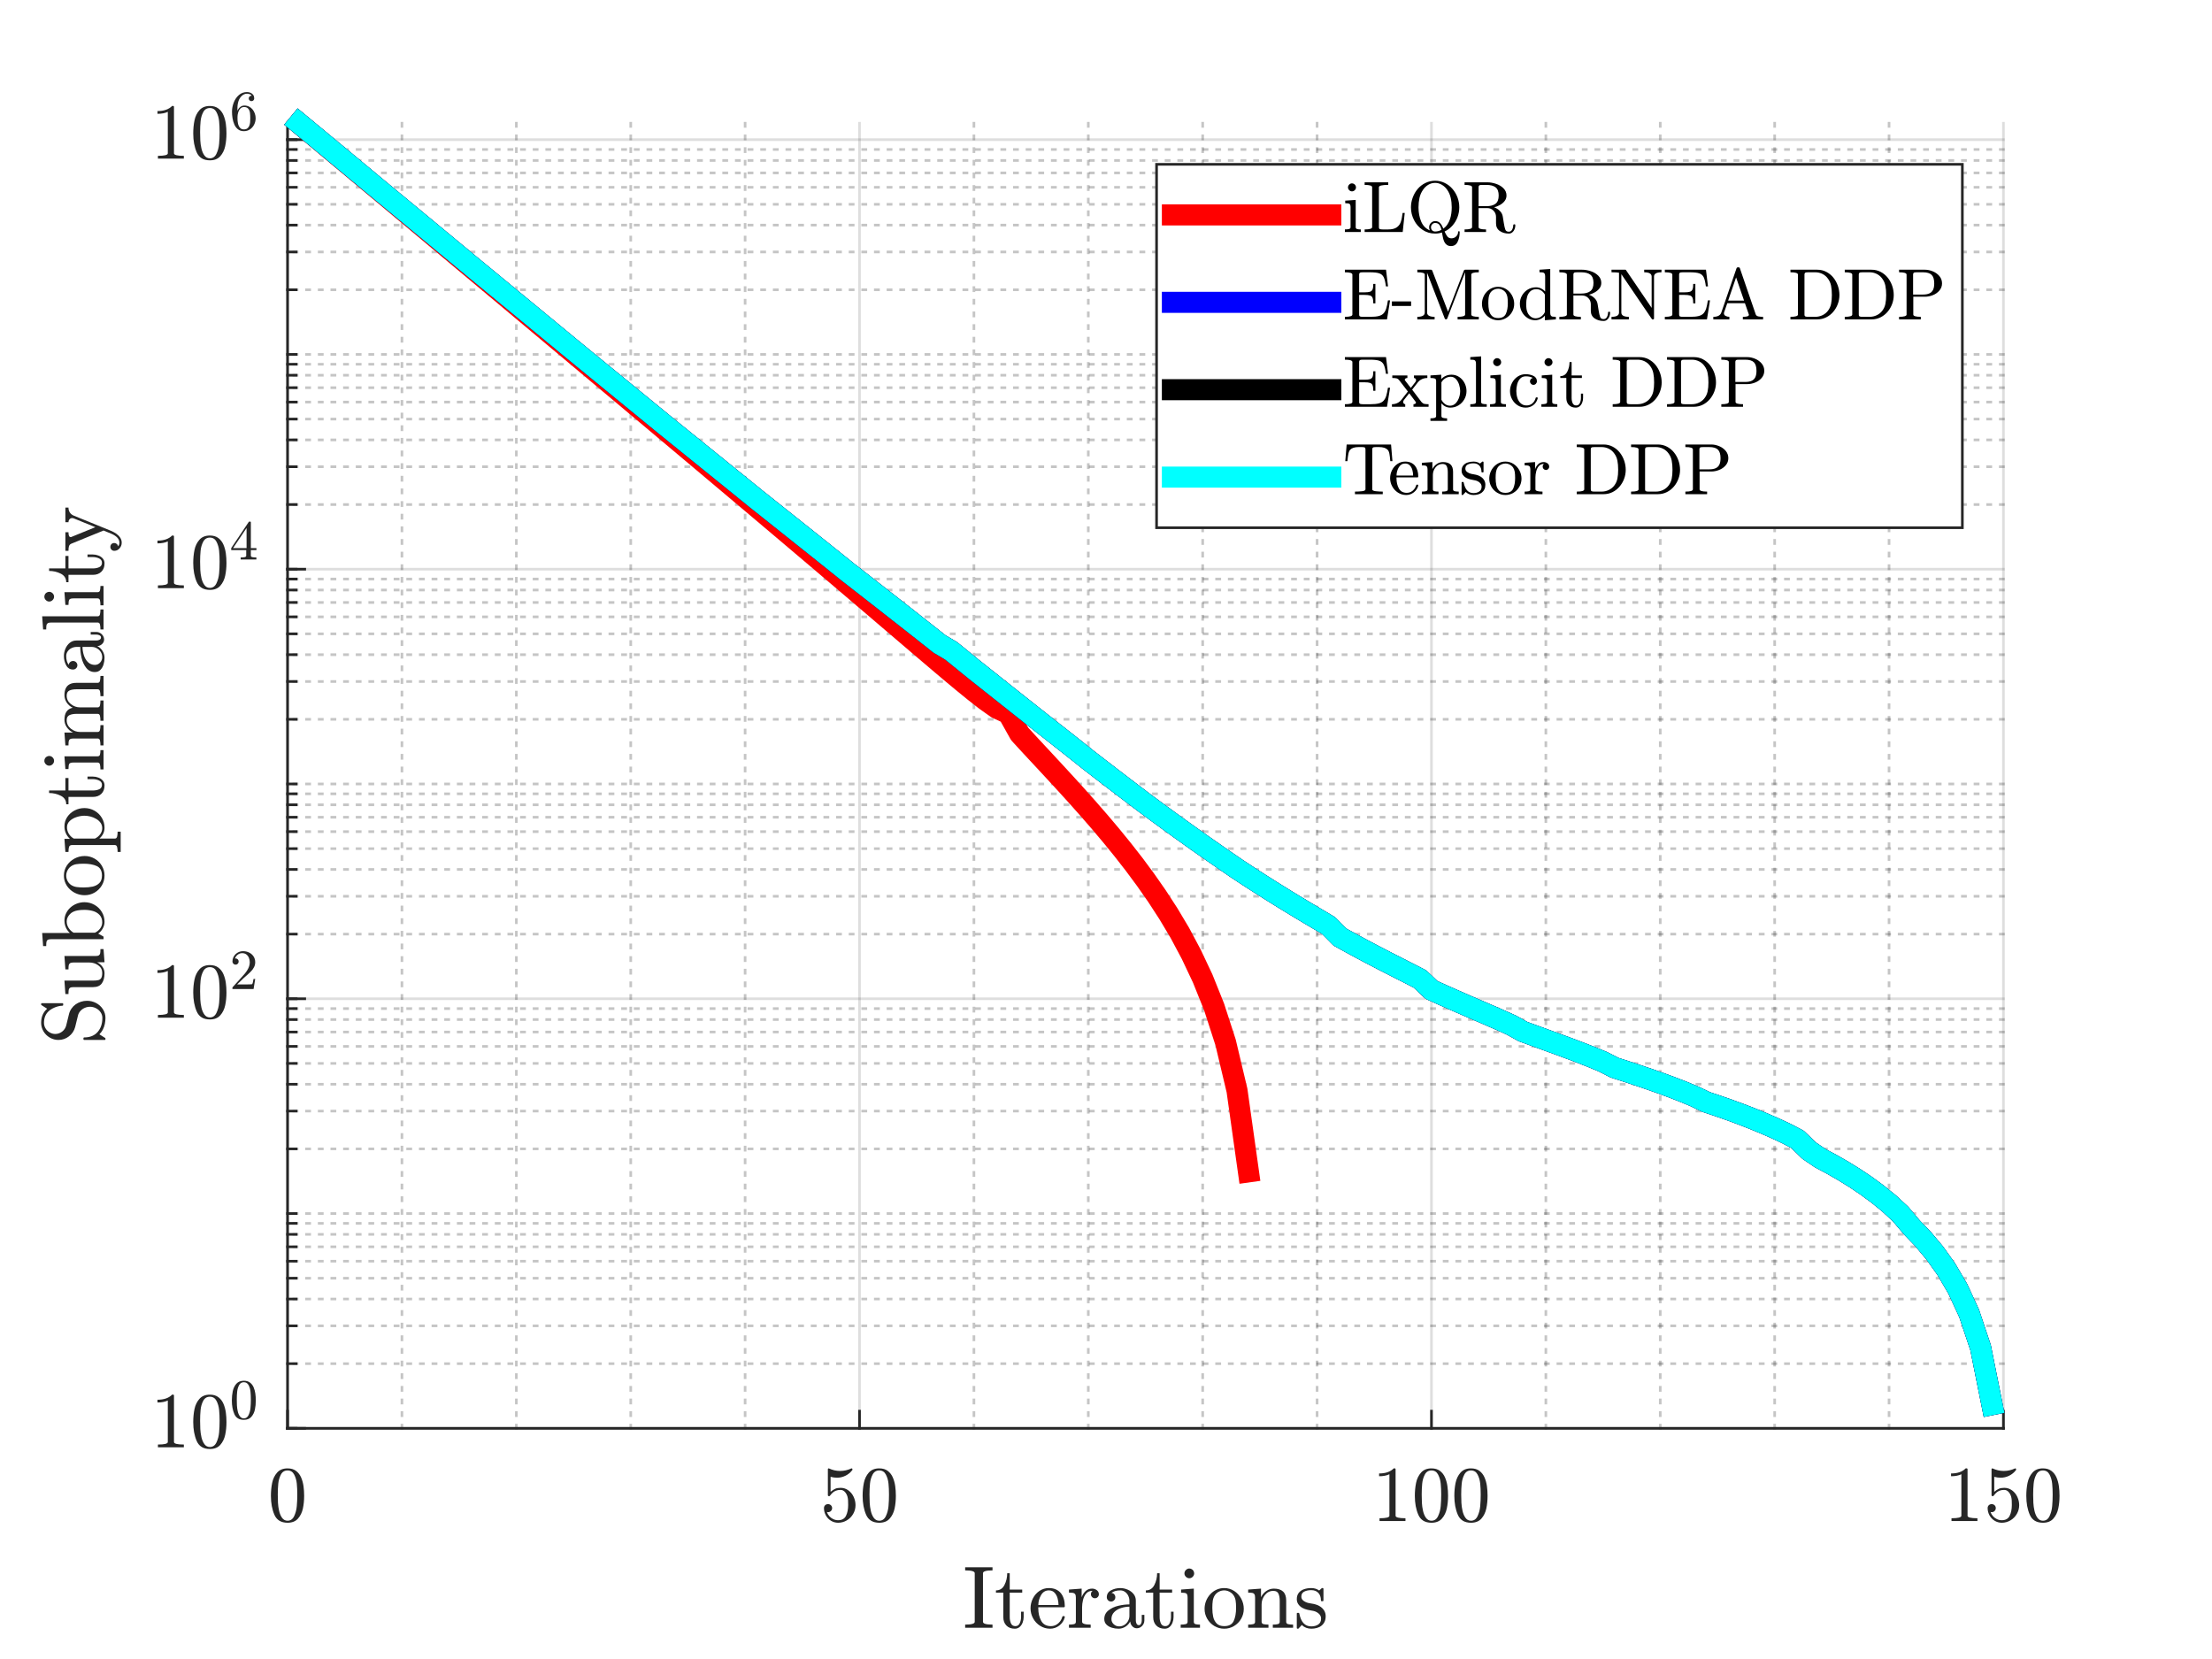 <?xml version="1.0"?>
<!DOCTYPE svg PUBLIC '-//W3C//DTD SVG 1.0//EN'
          'http://www.w3.org/TR/2001/REC-SVG-20010904/DTD/svg10.dtd'>
<svg xmlns:xlink="http://www.w3.org/1999/xlink" style="fill-opacity:1; color-rendering:auto; color-interpolation:auto; text-rendering:auto; stroke:black; stroke-linecap:square; stroke-miterlimit:10; shape-rendering:auto; stroke-opacity:1; fill:black; stroke-dasharray:none; font-weight:normal; stroke-width:1; font-family:'Dialog'; font-style:normal; stroke-linejoin:miter; font-size:12px; stroke-dashoffset:0; image-rendering:auto;" width="700" height="525" xmlns="http://www.w3.org/2000/svg"
><rect width="100%" height="100%" fill="#333333" stroke="none"/><!--Generated by the Batik Graphics2D SVG Generator--><defs id="genericDefs"
  /><g
  ><defs id="defs1"
    ><clipPath clipPathUnits="userSpaceOnUse" id="clipPath1"
      ><path d="M0 0 L700 0 L700 525 L0 525 L0 0 Z"
      /></clipPath
    ></defs
    ><g style="fill:white; stroke:white;"
    ><rect x="0" y="0" width="700" style="clip-path:url(#clipPath1); stroke:none;" height="525"
    /></g
    ><g style="fill:white; text-rendering:optimizeSpeed; color-rendering:optimizeSpeed; image-rendering:optimizeSpeed; shape-rendering:crispEdges; stroke:white; color-interpolation:sRGB;"
    ><rect x="0" width="700" height="525" y="0" style="stroke:none;"
      /><path style="stroke:none;" d="M91 452 L634 452 L634 39 L91 39 Z"
    /></g
    ><g style="fill-opacity:0.251; color-rendering:optimizeQuality; color-interpolation:linearRGB; text-rendering:geometricPrecision; stroke:rgb(26,26,26); stroke-linecap:butt; stroke-miterlimit:1; stroke-opacity:0.251; fill:rgb(26,26,26); stroke-dasharray:1,3; stroke-width:0.833; stroke-linejoin:bevel; image-rendering:optimizeQuality;"
    ><line y2="39" style="fill:none;" x1="127.2" x2="127.2" y1="452"
      /><line y2="39" style="fill:none;" x1="163.4" x2="163.4" y1="452"
      /><line y2="39" style="fill:none;" x1="199.6" x2="199.6" y1="452"
      /><line y2="39" style="fill:none;" x1="235.8" x2="235.8" y1="452"
      /><line y2="39" style="fill:none;" x1="308.2" x2="308.2" y1="452"
      /><line y2="39" style="fill:none;" x1="344.4" x2="344.4" y1="452"
      /><line y2="39" style="fill:none;" x1="380.6" x2="380.6" y1="452"
      /><line y2="39" style="fill:none;" x1="416.8" x2="416.8" y1="452"
      /><line y2="39" style="fill:none;" x1="489.2" x2="489.2" y1="452"
      /><line y2="39" style="fill:none;" x1="525.4" x2="525.4" y1="452"
      /><line y2="39" style="fill:none;" x1="561.6" x2="561.6" y1="452"
      /><line y2="39" style="fill:none;" x1="597.8" x2="597.8" y1="452"
    /></g
    ><g style="stroke-linecap:butt; fill-opacity:0.149; fill:rgb(38,38,38); text-rendering:geometricPrecision; image-rendering:optimizeQuality; color-rendering:optimizeQuality; stroke-linejoin:round; stroke:rgb(38,38,38); color-interpolation:linearRGB; stroke-width:0.833; stroke-opacity:0.149;"
    ><line y2="39" style="fill:none;" x1="91" x2="91" y1="452"
      /><line y2="39" style="fill:none;" x1="272" x2="272" y1="452"
      /><line y2="39" style="fill:none;" x1="453" x2="453" y1="452"
      /><line y2="39" style="fill:none;" x1="634" x2="634" y1="452"
    /></g
    ><g style="fill-opacity:0.251; color-rendering:optimizeQuality; color-interpolation:linearRGB; text-rendering:geometricPrecision; stroke:rgb(26,26,26); stroke-linecap:butt; stroke-miterlimit:1; stroke-opacity:0.251; fill:rgb(26,26,26); stroke-dasharray:1,3; stroke-width:0.833; stroke-linejoin:bevel; image-rendering:optimizeQuality;"
    ><line y2="431.539" style="fill:none;" x1="634" x2="91" y1="431.539"
      /><line y2="419.571" style="fill:none;" x1="634" x2="91" y1="419.571"
      /><line y2="411.079" style="fill:none;" x1="634" x2="91" y1="411.079"
      /><line y2="404.492" style="fill:none;" x1="634" x2="91" y1="404.492"
      /><line y2="399.11" style="fill:none;" x1="634" x2="91" y1="399.11"
      /><line y2="394.56" style="fill:none;" x1="634" x2="91" y1="394.56"
      /><line y2="390.618" style="fill:none;" x1="634" x2="91" y1="390.618"
      /><line y2="387.142" style="fill:none;" x1="634" x2="91" y1="387.142"
      /><line y2="384.032" style="fill:none;" x1="634" x2="91" y1="384.032"
      /><line y2="363.571" style="fill:none;" x1="634" x2="91" y1="363.571"
      /><line y2="351.603" style="fill:none;" x1="634" x2="91" y1="351.603"
      /><line y2="343.111" style="fill:none;" x1="634" x2="91" y1="343.111"
      /><line y2="336.524" style="fill:none;" x1="634" x2="91" y1="336.524"
      /><line y2="331.142" style="fill:none;" x1="634" x2="91" y1="331.142"
      /><line y2="326.592" style="fill:none;" x1="634" x2="91" y1="326.592"
      /><line y2="322.65" style="fill:none;" x1="634" x2="91" y1="322.65"
      /><line y2="319.173" style="fill:none;" x1="634" x2="91" y1="319.173"
      /><line y2="295.603" style="fill:none;" x1="634" x2="91" y1="295.603"
      /><line y2="283.634" style="fill:none;" x1="634" x2="91" y1="283.634"
      /><line y2="275.142" style="fill:none;" x1="634" x2="91" y1="275.142"
      /><line y2="268.555" style="fill:none;" x1="634" x2="91" y1="268.555"
      /><line y2="263.174" style="fill:none;" x1="634" x2="91" y1="263.174"
      /><line y2="258.623" style="fill:none;" x1="634" x2="91" y1="258.623"
      /><line y2="254.682" style="fill:none;" x1="634" x2="91" y1="254.682"
      /><line y2="251.205" style="fill:none;" x1="634" x2="91" y1="251.205"
      /><line y2="248.095" style="fill:none;" x1="634" x2="91" y1="248.095"
      /><line y2="227.635" style="fill:none;" x1="634" x2="91" y1="227.635"
      /><line y2="215.666" style="fill:none;" x1="634" x2="91" y1="215.666"
      /><line y2="207.174" style="fill:none;" x1="634" x2="91" y1="207.174"
      /><line y2="200.587" style="fill:none;" x1="634" x2="91" y1="200.587"
      /><line y2="195.205" style="fill:none;" x1="634" x2="91" y1="195.205"
      /><line y2="190.655" style="fill:none;" x1="634" x2="91" y1="190.655"
      /><line y2="186.713" style="fill:none;" x1="634" x2="91" y1="186.713"
      /><line y2="183.237" style="fill:none;" x1="634" x2="91" y1="183.237"
      /><line y2="159.666" style="fill:none;" x1="634" x2="91" y1="159.666"
      /><line y2="147.697" style="fill:none;" x1="634" x2="91" y1="147.697"
      /><line y2="139.206" style="fill:none;" x1="634" x2="91" y1="139.206"
      /><line y2="132.619" style="fill:none;" x1="634" x2="91" y1="132.619"
      /><line y2="127.237" style="fill:none;" x1="634" x2="91" y1="127.237"
      /><line y2="122.687" style="fill:none;" x1="634" x2="91" y1="122.687"
      /><line y2="118.745" style="fill:none;" x1="634" x2="91" y1="118.745"
      /><line y2="115.268" style="fill:none;" x1="634" x2="91" y1="115.268"
      /><line y2="112.158" style="fill:none;" x1="634" x2="91" y1="112.158"
      /><line y2="91.698" style="fill:none;" x1="634" x2="91" y1="91.698"
      /><line y2="79.729" style="fill:none;" x1="634" x2="91" y1="79.729"
      /><line y2="71.237" style="fill:none;" x1="634" x2="91" y1="71.237"
      /><line y2="64.65" style="fill:none;" x1="634" x2="91" y1="64.65"
      /><line y2="59.269" style="fill:none;" x1="634" x2="91" y1="59.269"
      /><line y2="54.718" style="fill:none;" x1="634" x2="91" y1="54.718"
      /><line y2="50.777" style="fill:none;" x1="634" x2="91" y1="50.777"
      /><line y2="47.3" style="fill:none;" x1="634" x2="91" y1="47.3"
    /></g
    ><g style="stroke-linecap:butt; fill-opacity:0.149; fill:rgb(38,38,38); text-rendering:geometricPrecision; image-rendering:optimizeQuality; color-rendering:optimizeQuality; stroke-linejoin:round; stroke:rgb(38,38,38); color-interpolation:linearRGB; stroke-width:0.833; stroke-opacity:0.149;"
    ><line y2="452" style="fill:none;" x1="634" x2="91" y1="452"
      /><line y2="316.063" style="fill:none;" x1="634" x2="91" y1="316.063"
      /><line y2="180.127" style="fill:none;" x1="634" x2="91" y1="180.127"
      /><line y2="44.19" style="fill:none;" x1="634" x2="91" y1="44.19"
      /><line x1="91" x2="634" y1="452" style="stroke-linecap:square; fill-opacity:1; fill:none; stroke-opacity:1;" y2="452"
      /><line x1="91" x2="91" y1="452" style="stroke-linecap:square; fill-opacity:1; fill:none; stroke-opacity:1;" y2="446.57"
      /><line x1="272" x2="272" y1="452" style="stroke-linecap:square; fill-opacity:1; fill:none; stroke-opacity:1;" y2="446.57"
      /><line x1="453" x2="453" y1="452" style="stroke-linecap:square; fill-opacity:1; fill:none; stroke-opacity:1;" y2="446.57"
      /><line x1="634" x2="634" y1="452" style="stroke-linecap:square; fill-opacity:1; fill:none; stroke-opacity:1;" y2="446.57"
    /></g
    ><g transform="translate(91,460.333)" style="font-size:25px; fill:rgb(38,38,38); text-rendering:geometricPrecision; image-rendering:optimizeQuality; color-rendering:optimizeQuality; font-family:'mwa_cmr10'; stroke:rgb(38,38,38); color-interpolation:linearRGB;"
    ><path style="stroke:none;" d="M0 21.547 Q-3.062 21.547 -4.164 19.023 Q-5.266 16.5 -5.266 13.031 Q-5.266 10.859 -4.875 8.937 Q-4.484 7.016 -3.305 5.68 Q-2.125 4.344 0 4.344 Q1.641 4.344 2.695 5.148 Q3.75 5.953 4.297 7.234 Q4.844 8.515 5.047 9.969 Q5.25 11.422 5.25 13.031 Q5.25 15.172 4.852 17.047 Q4.453 18.922 3.297 20.234 Q2.141 21.547 0 21.547 ZM0 20.906 Q1.391 20.906 2.078 19.477 Q2.766 18.047 2.922 16.312 Q3.078 14.578 3.078 12.625 Q3.078 10.75 2.922 9.164 Q2.766 7.578 2.086 6.289 Q1.406 5 0 5 Q-1.422 5 -2.102 6.289 Q-2.781 7.578 -2.938 9.164 Q-3.094 10.75 -3.094 12.625 Q-3.094 14.015 -3.031 15.25 Q-2.969 16.484 -2.672 17.797 Q-2.375 19.109 -1.727 20.008 Q-1.078 20.906 0 20.906 Z"
    /></g
    ><g transform="translate(272,460.333)" style="font-size:25px; fill:rgb(38,38,38); text-rendering:geometricPrecision; image-rendering:optimizeQuality; color-rendering:optimizeQuality; font-family:'mwa_cmr10'; stroke:rgb(38,38,38); color-interpolation:linearRGB;"
    ><path style="stroke:none;" d="M-10.328 18.156 Q-10.078 18.89 -9.547 19.484 Q-9.016 20.078 -8.289 20.414 Q-7.562 20.75 -6.781 20.75 Q-4.969 20.75 -4.281 19.352 Q-3.594 17.953 -3.594 15.953 Q-3.594 15.078 -3.625 14.484 Q-3.656 13.89 -3.797 13.344 Q-4.031 12.469 -4.609 11.812 Q-5.188 11.156 -6.031 11.156 Q-6.875 11.156 -7.477 11.406 Q-8.078 11.656 -8.461 12 Q-8.844 12.344 -9.133 12.726 Q-9.422 13.109 -9.5 13.125 L-9.781 13.125 Q-9.844 13.125 -9.93 13.047 Q-10.016 12.969 -10.016 12.89 L-10.016 4.547 Q-10.016 4.484 -9.938 4.414 Q-9.859 4.344 -9.781 4.344 L-9.703 4.344 Q-8.016 5.156 -6.125 5.156 Q-4.266 5.156 -2.547 4.344 L-2.484 4.344 Q-2.391 4.344 -2.32 4.406 Q-2.25 4.469 -2.25 4.547 L-2.25 4.781 Q-2.25 4.906 -2.297 4.906 Q-3.156 6.031 -4.438 6.664 Q-5.719 7.297 -7.109 7.297 Q-8.109 7.297 -9.156 7.016 L-9.156 11.75 Q-8.328 11.078 -7.672 10.789 Q-7.016 10.5 -6 10.5 Q-4.625 10.5 -3.531 11.297 Q-2.438 12.094 -1.852 13.367 Q-1.266 14.64 -1.266 15.969 Q-1.266 17.469 -2.008 18.75 Q-2.75 20.031 -4.016 20.789 Q-5.281 21.547 -6.781 21.547 Q-8 21.547 -9.039 20.914 Q-10.078 20.281 -10.664 19.203 Q-11.25 18.125 -11.25 16.922 Q-11.25 16.359 -10.883 16.008 Q-10.516 15.656 -9.969 15.656 Q-9.422 15.656 -9.047 16.015 Q-8.672 16.375 -8.672 16.922 Q-8.672 17.453 -9.047 17.828 Q-9.422 18.203 -9.969 18.203 Q-10.062 18.203 -10.172 18.187 Q-10.281 18.172 -10.328 18.156 Z"
      /><path style="stroke:none;" d="M6.25 21.547 Q3.188 21.547 2.086 19.023 Q0.984 16.5 0.984 13.031 Q0.984 10.859 1.375 8.937 Q1.766 7.016 2.945 5.68 Q4.125 4.344 6.25 4.344 Q7.891 4.344 8.945 5.148 Q10 5.953 10.547 7.234 Q11.094 8.515 11.297 9.969 Q11.5 11.422 11.5 13.031 Q11.5 15.172 11.102 17.047 Q10.703 18.922 9.547 20.234 Q8.391 21.547 6.25 21.547 ZM6.25 20.906 Q7.641 20.906 8.328 19.477 Q9.016 18.047 9.172 16.312 Q9.328 14.578 9.328 12.625 Q9.328 10.75 9.172 9.164 Q9.016 7.578 8.336 6.289 Q7.656 5 6.25 5 Q4.828 5 4.148 6.289 Q3.469 7.578 3.312 9.164 Q3.156 10.75 3.156 12.625 Q3.156 14.015 3.219 15.25 Q3.281 16.484 3.578 17.797 Q3.875 19.109 4.523 20.008 Q5.172 20.906 6.25 20.906 Z"
    /></g
    ><g transform="translate(453,460.333)" style="font-size:25px; fill:rgb(38,38,38); text-rendering:geometricPrecision; image-rendering:optimizeQuality; color-rendering:optimizeQuality; font-family:'mwa_cmr10'; stroke:rgb(38,38,38); color-interpolation:linearRGB;"
    ><path style="stroke:none;" d="M-16.438 21 L-16.438 20.125 Q-13.312 20.125 -13.312 19.328 L-13.312 6.203 Q-14.594 6.828 -16.578 6.828 L-16.578 5.953 Q-13.516 5.953 -11.953 4.344 L-11.594 4.344 Q-11.516 4.344 -11.438 4.414 Q-11.359 4.484 -11.359 4.562 L-11.359 19.328 Q-11.359 20.125 -8.234 20.125 L-8.234 21 L-16.438 21 Z"
      /><path style="stroke:none;" d="M0 21.547 Q-3.062 21.547 -4.164 19.023 Q-5.266 16.5 -5.266 13.031 Q-5.266 10.859 -4.875 8.937 Q-4.484 7.016 -3.305 5.68 Q-2.125 4.344 0 4.344 Q1.641 4.344 2.695 5.148 Q3.75 5.953 4.297 7.234 Q4.844 8.515 5.047 9.969 Q5.25 11.422 5.25 13.031 Q5.25 15.172 4.852 17.047 Q4.453 18.922 3.297 20.234 Q2.141 21.547 0 21.547 ZM0 20.906 Q1.391 20.906 2.078 19.477 Q2.766 18.047 2.922 16.312 Q3.078 14.578 3.078 12.625 Q3.078 10.75 2.922 9.164 Q2.766 7.578 2.086 6.289 Q1.406 5 0 5 Q-1.422 5 -2.102 6.289 Q-2.781 7.578 -2.938 9.164 Q-3.094 10.75 -3.094 12.625 Q-3.094 14.015 -3.031 15.25 Q-2.969 16.484 -2.672 17.797 Q-2.375 19.109 -1.727 20.008 Q-1.078 20.906 0 20.906 Z"
      /><path style="stroke:none;" d="M12.5 21.547 Q9.438 21.547 8.336 19.023 Q7.234 16.5 7.234 13.031 Q7.234 10.859 7.625 8.937 Q8.016 7.016 9.195 5.68 Q10.375 4.344 12.5 4.344 Q14.141 4.344 15.195 5.148 Q16.25 5.953 16.797 7.234 Q17.344 8.515 17.547 9.969 Q17.75 11.422 17.75 13.031 Q17.75 15.172 17.352 17.047 Q16.953 18.922 15.797 20.234 Q14.641 21.547 12.5 21.547 ZM12.5 20.906 Q13.891 20.906 14.578 19.477 Q15.266 18.047 15.422 16.312 Q15.578 14.578 15.578 12.625 Q15.578 10.75 15.422 9.164 Q15.266 7.578 14.586 6.289 Q13.906 5 12.5 5 Q11.078 5 10.399 6.289 Q9.719 7.578 9.562 9.164 Q9.406 10.75 9.406 12.625 Q9.406 14.015 9.469 15.25 Q9.531 16.484 9.828 17.797 Q10.125 19.109 10.774 20.008 Q11.422 20.906 12.5 20.906 Z"
    /></g
    ><g transform="translate(634,460.333)" style="font-size:25px; fill:rgb(38,38,38); text-rendering:geometricPrecision; image-rendering:optimizeQuality; color-rendering:optimizeQuality; font-family:'mwa_cmr10'; stroke:rgb(38,38,38); color-interpolation:linearRGB;"
    ><path style="stroke:none;" d="M-16.438 21 L-16.438 20.125 Q-13.312 20.125 -13.312 19.328 L-13.312 6.203 Q-14.594 6.828 -16.578 6.828 L-16.578 5.953 Q-13.516 5.953 -11.953 4.344 L-11.594 4.344 Q-11.516 4.344 -11.438 4.414 Q-11.359 4.484 -11.359 4.562 L-11.359 19.328 Q-11.359 20.125 -8.234 20.125 L-8.234 21 L-16.438 21 Z"
      /><path style="stroke:none;" d="M-4.078 18.156 Q-3.828 18.89 -3.297 19.484 Q-2.766 20.078 -2.039 20.414 Q-1.312 20.75 -0.531 20.75 Q1.281 20.75 1.969 19.352 Q2.656 17.953 2.656 15.953 Q2.656 15.078 2.625 14.484 Q2.594 13.89 2.453 13.344 Q2.219 12.469 1.641 11.812 Q1.062 11.156 0.219 11.156 Q-0.625 11.156 -1.227 11.406 Q-1.828 11.656 -2.211 12 Q-2.594 12.344 -2.883 12.726 Q-3.172 13.109 -3.25 13.125 L-3.531 13.125 Q-3.594 13.125 -3.68 13.047 Q-3.766 12.969 -3.766 12.89 L-3.766 4.547 Q-3.766 4.484 -3.688 4.414 Q-3.609 4.344 -3.531 4.344 L-3.453 4.344 Q-1.766 5.156 0.125 5.156 Q1.984 5.156 3.703 4.344 L3.766 4.344 Q3.859 4.344 3.93 4.406 Q4 4.469 4 4.547 L4 4.781 Q4 4.906 3.953 4.906 Q3.094 6.031 1.812 6.664 Q0.531 7.297 -0.859 7.297 Q-1.859 7.297 -2.906 7.016 L-2.906 11.75 Q-2.078 11.078 -1.422 10.789 Q-0.766 10.5 0.25 10.5 Q1.625 10.5 2.719 11.297 Q3.812 12.094 4.398 13.367 Q4.984 14.64 4.984 15.969 Q4.984 17.469 4.242 18.75 Q3.5 20.031 2.234 20.789 Q0.969 21.547 -0.531 21.547 Q-1.75 21.547 -2.789 20.914 Q-3.828 20.281 -4.414 19.203 Q-5 18.125 -5 16.922 Q-5 16.359 -4.633 16.008 Q-4.266 15.656 -3.719 15.656 Q-3.172 15.656 -2.797 16.015 Q-2.422 16.375 -2.422 16.922 Q-2.422 17.453 -2.797 17.828 Q-3.172 18.203 -3.719 18.203 Q-3.812 18.203 -3.922 18.187 Q-4.031 18.172 -4.078 18.156 Z"
      /><path style="stroke:none;" d="M12.5 21.547 Q9.438 21.547 8.336 19.023 Q7.234 16.5 7.234 13.031 Q7.234 10.859 7.625 8.937 Q8.016 7.016 9.195 5.68 Q10.375 4.344 12.5 4.344 Q14.141 4.344 15.195 5.148 Q16.25 5.953 16.797 7.234 Q17.344 8.515 17.547 9.969 Q17.75 11.422 17.75 13.031 Q17.75 15.172 17.352 17.047 Q16.953 18.922 15.797 20.234 Q14.641 21.547 12.5 21.547 ZM12.5 20.906 Q13.891 20.906 14.578 19.477 Q15.266 18.047 15.422 16.312 Q15.578 14.578 15.578 12.625 Q15.578 10.75 15.422 9.164 Q15.266 7.578 14.586 6.289 Q13.906 5 12.5 5 Q11.078 5 10.399 6.289 Q9.719 7.578 9.562 9.164 Q9.406 10.75 9.406 12.625 Q9.406 14.015 9.469 15.25 Q9.531 16.484 9.828 17.797 Q10.125 19.109 10.774 20.008 Q11.422 20.906 12.5 20.906 Z"
    /></g
    ><g transform="translate(362.5,492)" style="font-size:27.5px; fill:rgb(38,38,38); text-rendering:geometricPrecision; image-rendering:optimizeQuality; color-rendering:optimizeQuality; font-family:'mwa_cmr10'; stroke:rgb(38,38,38); color-interpolation:linearRGB;"
    ><path style="stroke:none;" d="M-57.07 23.1 L-57.07 22.116 Q-54.038 22.116 -54.038 21.225 L-54.038 5.85 Q-54.038 4.959 -57.07 4.959 L-57.07 3.975 L-48.413 3.975 L-48.413 4.959 Q-51.429 4.959 -51.429 5.85 L-51.429 21.225 Q-51.429 22.116 -48.413 22.116 L-48.413 23.1 L-57.07 23.1 Z"
      /><path style="stroke:none;" d="M-44.998 19.741 L-44.998 12.006 L-47.327 12.006 L-47.327 11.287 Q-45.498 11.287 -44.631 9.576 Q-43.764 7.865 -43.764 5.865 L-42.967 5.865 L-42.967 11.022 L-39.014 11.022 L-39.014 12.006 L-42.967 12.006 L-42.967 19.678 Q-42.967 20.85 -42.577 21.725 Q-42.186 22.6 -41.17 22.6 Q-40.217 22.6 -39.795 21.67 Q-39.373 20.741 -39.373 19.678 L-39.373 18.022 L-38.561 18.022 L-38.561 19.741 Q-38.561 20.616 -38.881 21.467 Q-39.202 22.319 -39.834 22.866 Q-40.467 23.412 -41.358 23.412 Q-43.045 23.412 -44.022 22.405 Q-44.998 21.397 -44.998 19.741 Z"
      /><path style="stroke:none;" d="M-30.195 23.412 Q-31.898 23.412 -33.327 22.514 Q-34.757 21.616 -35.569 20.123 Q-36.382 18.631 -36.382 16.959 Q-36.382 15.319 -35.64 13.842 Q-34.898 12.366 -33.562 11.459 Q-32.226 10.553 -30.585 10.553 Q-29.304 10.553 -28.351 10.983 Q-27.398 11.412 -26.78 12.178 Q-26.163 12.944 -25.851 13.983 Q-25.538 15.022 -25.538 16.256 Q-25.538 16.631 -25.835 16.631 L-33.929 16.631 L-33.929 16.928 Q-33.929 19.256 -32.999 20.928 Q-32.069 22.6 -29.945 22.6 Q-29.085 22.6 -28.351 22.217 Q-27.616 21.834 -27.077 21.147 Q-26.538 20.459 -26.351 19.678 Q-26.32 19.584 -26.241 19.506 Q-26.163 19.428 -26.07 19.428 L-25.835 19.428 Q-25.538 19.428 -25.538 19.787 Q-25.945 21.381 -27.257 22.397 Q-28.57 23.412 -30.195 23.412 ZM-33.913 15.928 L-27.523 15.928 Q-27.523 14.881 -27.82 13.803 Q-28.116 12.725 -28.796 12.006 Q-29.476 11.287 -30.585 11.287 Q-32.179 11.287 -33.046 12.772 Q-33.913 14.256 -33.913 15.928 Z"
      /><path style="stroke:none;" d="M-24.222 23.1 L-24.222 22.116 Q-23.254 22.116 -22.644 21.967 Q-22.035 21.819 -22.035 21.225 L-22.035 13.584 Q-22.035 12.834 -22.254 12.498 Q-22.472 12.162 -22.902 12.084 Q-23.332 12.006 -24.222 12.006 L-24.222 11.022 L-20.207 10.725 L-20.207 13.459 Q-19.754 12.241 -18.925 11.483 Q-18.097 10.725 -16.894 10.725 Q-16.066 10.725 -15.41 11.217 Q-14.754 11.709 -14.754 12.522 Q-14.754 13.022 -15.113 13.397 Q-15.472 13.772 -16.019 13.772 Q-16.535 13.772 -16.902 13.405 Q-17.269 13.037 -17.269 12.522 Q-17.269 11.772 -16.738 11.444 L-16.894 11.444 Q-18.035 11.444 -18.754 12.264 Q-19.472 13.084 -19.769 14.303 Q-20.066 15.522 -20.066 16.631 L-20.066 21.225 Q-20.066 22.116 -17.347 22.116 L-17.347 23.1 L-24.222 23.1 Z"
      /><path style="stroke:none;" d="M-13.045 20.35 Q-13.045 18.678 -11.733 17.631 Q-10.42 16.584 -8.584 16.155 Q-6.748 15.725 -5.092 15.725 L-5.092 14.584 Q-5.092 13.772 -5.444 13.014 Q-5.795 12.256 -6.467 11.772 Q-7.139 11.287 -7.952 11.287 Q-9.811 11.287 -10.78 12.116 Q-10.248 12.116 -9.897 12.522 Q-9.545 12.928 -9.545 13.459 Q-9.545 14.022 -9.944 14.42 Q-10.342 14.819 -10.889 14.819 Q-11.451 14.819 -11.85 14.42 Q-12.248 14.022 -12.248 13.459 Q-12.248 11.991 -10.905 11.272 Q-9.561 10.553 -7.952 10.553 Q-6.811 10.553 -5.662 11.037 Q-4.514 11.522 -3.787 12.42 Q-3.061 13.319 -3.061 14.522 L-3.061 20.834 Q-3.061 21.381 -2.826 21.834 Q-2.592 22.287 -2.092 22.287 Q-1.639 22.287 -1.412 21.826 Q-1.186 21.366 -1.186 20.834 L-1.186 19.037 L-0.358 19.037 L-0.358 20.834 Q-0.358 21.459 -0.686 22.03 Q-1.014 22.6 -1.569 22.936 Q-2.123 23.272 -2.764 23.272 Q-3.592 23.272 -4.186 22.631 Q-4.78 21.991 -4.842 21.116 Q-5.358 22.162 -6.373 22.787 Q-7.389 23.412 -8.53 23.412 Q-9.608 23.412 -10.639 23.1 Q-11.67 22.787 -12.358 22.108 Q-13.045 21.428 -13.045 20.35 ZM-10.78 20.35 Q-10.78 21.334 -10.053 22.006 Q-9.326 22.678 -8.342 22.678 Q-7.436 22.678 -6.702 22.225 Q-5.967 21.772 -5.53 20.991 Q-5.092 20.209 -5.092 19.35 L-5.092 16.444 Q-6.358 16.444 -7.694 16.858 Q-9.03 17.272 -9.905 18.162 Q-10.78 19.053 -10.78 20.35 Z"
      /><path style="stroke:none;" d="M2.439 19.741 L2.439 12.006 L0.111 12.006 L0.111 11.287 Q1.939 11.287 2.806 9.576 Q3.674 7.865 3.674 5.865 L4.471 5.865 L4.471 11.022 L8.424 11.022 L8.424 12.006 L4.471 12.006 L4.471 19.678 Q4.471 20.85 4.861 21.725 Q5.252 22.6 6.267 22.6 Q7.221 22.6 7.642 21.67 Q8.064 20.741 8.064 19.678 L8.064 18.022 L8.877 18.022 L8.877 19.741 Q8.877 20.616 8.556 21.467 Q8.236 22.319 7.603 22.866 Q6.971 23.412 6.08 23.412 Q4.392 23.412 3.416 22.405 Q2.439 21.397 2.439 19.741 Z"
      /><path style="stroke:none;" d="M11.134 23.1 L11.134 22.116 Q12.087 22.116 12.704 21.967 Q13.321 21.819 13.321 21.225 L13.321 13.584 Q13.321 12.506 12.907 12.256 Q12.493 12.006 11.259 12.006 L11.259 11.022 L15.29 10.725 L15.29 21.225 Q15.29 21.819 15.821 21.967 Q16.352 22.116 17.243 22.116 L17.243 23.1 L11.134 23.1 ZM12.321 5.912 Q12.321 5.303 12.79 4.834 Q13.259 4.365 13.852 4.365 Q14.259 4.365 14.626 4.569 Q14.993 4.772 15.196 5.147 Q15.399 5.522 15.399 5.912 Q15.399 6.522 14.938 6.983 Q14.477 7.444 13.852 7.444 Q13.259 7.444 12.79 6.983 Q12.321 6.522 12.321 5.912 Z"
      /><path style="stroke:none;" d="M24.913 23.412 Q23.226 23.412 21.796 22.561 Q20.366 21.709 19.53 20.272 Q18.695 18.834 18.695 17.131 Q18.695 15.85 19.155 14.662 Q19.616 13.475 20.468 12.537 Q21.32 11.6 22.452 11.076 Q23.585 10.553 24.913 10.553 Q26.632 10.553 28.046 11.459 Q29.46 12.366 30.28 13.889 Q31.101 15.412 31.101 17.131 Q31.101 18.819 30.273 20.264 Q29.445 21.709 28.015 22.561 Q26.585 23.412 24.913 23.412 ZM24.913 22.6 Q27.163 22.6 27.913 20.967 Q28.663 19.334 28.663 16.819 Q28.663 15.412 28.515 14.491 Q28.366 13.569 27.851 12.819 Q27.538 12.35 27.054 12.006 Q26.57 11.662 26.03 11.475 Q25.491 11.287 24.913 11.287 Q24.038 11.287 23.249 11.686 Q22.46 12.084 21.945 12.819 Q21.429 13.616 21.288 14.561 Q21.148 15.506 21.148 16.819 Q21.148 18.397 21.421 19.647 Q21.695 20.897 22.515 21.748 Q23.335 22.6 24.913 22.6 Z"
      /><path style="stroke:none;" d="M32.491 23.1 L32.491 22.116 Q33.46 22.116 34.069 21.967 Q34.679 21.819 34.679 21.225 L34.679 13.584 Q34.679 12.834 34.46 12.498 Q34.241 12.162 33.812 12.084 Q33.382 12.006 32.491 12.006 L32.491 11.022 L36.554 10.725 L36.554 13.459 Q37.116 12.256 38.218 11.491 Q39.319 10.725 40.616 10.725 Q42.554 10.725 43.538 11.655 Q44.523 12.584 44.523 14.506 L44.523 21.225 Q44.523 21.819 45.132 21.967 Q45.741 22.116 46.71 22.116 L46.71 23.1 L40.288 23.1 L40.288 22.116 Q41.241 22.116 41.859 21.967 Q42.476 21.819 42.476 21.225 L42.476 14.584 Q42.476 13.209 42.077 12.326 Q41.679 11.444 40.46 11.444 Q38.835 11.444 37.788 12.748 Q36.741 14.053 36.741 15.709 L36.741 21.225 Q36.741 21.819 37.351 21.967 Q37.96 22.116 38.913 22.116 L38.913 23.1 L32.491 23.1 Z"
      /><path style="stroke:none;" d="M47.879 23.178 L47.879 18.616 Q47.879 18.397 48.113 18.397 L48.457 18.397 Q48.629 18.397 48.675 18.616 Q49.457 22.678 52.457 22.678 Q53.785 22.678 54.675 22.076 Q55.566 21.475 55.566 20.209 Q55.566 19.319 54.871 18.678 Q54.175 18.037 53.222 17.803 L51.347 17.444 Q50.394 17.241 49.629 16.811 Q48.863 16.381 48.371 15.678 Q47.879 14.975 47.879 14.053 Q47.879 12.819 48.527 12.03 Q49.175 11.241 50.215 10.897 Q51.254 10.553 52.457 10.553 Q53.894 10.553 54.957 11.319 L55.754 10.616 Q55.754 10.553 55.894 10.553 L56.097 10.553 Q56.191 10.553 56.254 10.623 Q56.316 10.694 56.316 10.787 L56.316 14.444 Q56.316 14.709 56.097 14.709 L55.754 14.709 Q55.519 14.709 55.519 14.444 Q55.519 12.975 54.707 12.092 Q53.894 11.209 52.425 11.209 Q51.16 11.209 50.238 11.67 Q49.316 12.131 49.316 13.272 Q49.316 14.053 49.98 14.553 Q50.644 15.053 51.535 15.272 L53.441 15.616 Q54.394 15.834 55.222 16.358 Q56.05 16.881 56.535 17.67 Q57.019 18.459 57.019 19.459 Q57.019 20.475 56.668 21.217 Q56.316 21.959 55.699 22.451 Q55.082 22.944 54.23 23.178 Q53.379 23.412 52.457 23.412 Q50.707 23.412 49.457 22.241 L48.425 23.35 Q48.425 23.412 48.285 23.412 L48.113 23.412 Q47.879 23.412 47.879 23.178 Z"
    /></g
    ><g style="fill:rgb(38,38,38); text-rendering:geometricPrecision; image-rendering:optimizeQuality; color-rendering:optimizeQuality; stroke-linejoin:round; stroke:rgb(38,38,38); color-interpolation:linearRGB; stroke-width:0.833;"
    ><line y2="39" style="fill:none;" x1="91" x2="91" y1="452"
      /><line y2="452" style="fill:none;" x1="91" x2="96.43" y1="452"
      /><line y2="316.063" style="fill:none;" x1="91" x2="96.43" y1="316.063"
      /><line y2="180.127" style="fill:none;" x1="91" x2="96.43" y1="180.127"
      /><line y2="44.19" style="fill:none;" x1="91" x2="96.43" y1="44.19"
      /><line y2="452" style="fill:none;" x1="91" x2="93.715" y1="452"
      /><line y2="431.539" style="fill:none;" x1="91" x2="93.715" y1="431.539"
      /><line y2="419.571" style="fill:none;" x1="91" x2="93.715" y1="419.571"
      /><line y2="411.079" style="fill:none;" x1="91" x2="93.715" y1="411.079"
      /><line y2="404.492" style="fill:none;" x1="91" x2="93.715" y1="404.492"
      /><line y2="399.11" style="fill:none;" x1="91" x2="93.715" y1="399.11"
      /><line y2="394.56" style="fill:none;" x1="91" x2="93.715" y1="394.56"
      /><line y2="390.618" style="fill:none;" x1="91" x2="93.715" y1="390.618"
      /><line y2="387.142" style="fill:none;" x1="91" x2="93.715" y1="387.142"
      /><line y2="384.032" style="fill:none;" x1="91" x2="93.715" y1="384.032"
      /><line y2="363.571" style="fill:none;" x1="91" x2="93.715" y1="363.571"
      /><line y2="351.603" style="fill:none;" x1="91" x2="93.715" y1="351.603"
      /><line y2="343.111" style="fill:none;" x1="91" x2="93.715" y1="343.111"
      /><line y2="336.524" style="fill:none;" x1="91" x2="93.715" y1="336.524"
      /><line y2="331.142" style="fill:none;" x1="91" x2="93.715" y1="331.142"
      /><line y2="326.592" style="fill:none;" x1="91" x2="93.715" y1="326.592"
      /><line y2="322.65" style="fill:none;" x1="91" x2="93.715" y1="322.65"
      /><line y2="319.173" style="fill:none;" x1="91" x2="93.715" y1="319.173"
      /><line y2="316.063" style="fill:none;" x1="91" x2="93.715" y1="316.063"
      /><line y2="295.603" style="fill:none;" x1="91" x2="93.715" y1="295.603"
      /><line y2="283.634" style="fill:none;" x1="91" x2="93.715" y1="283.634"
      /><line y2="275.142" style="fill:none;" x1="91" x2="93.715" y1="275.142"
      /><line y2="268.555" style="fill:none;" x1="91" x2="93.715" y1="268.555"
      /><line y2="263.174" style="fill:none;" x1="91" x2="93.715" y1="263.174"
      /><line y2="258.623" style="fill:none;" x1="91" x2="93.715" y1="258.623"
      /><line y2="254.682" style="fill:none;" x1="91" x2="93.715" y1="254.682"
      /><line y2="251.205" style="fill:none;" x1="91" x2="93.715" y1="251.205"
      /><line y2="248.095" style="fill:none;" x1="91" x2="93.715" y1="248.095"
      /><line y2="227.635" style="fill:none;" x1="91" x2="93.715" y1="227.635"
      /><line y2="215.666" style="fill:none;" x1="91" x2="93.715" y1="215.666"
      /><line y2="207.174" style="fill:none;" x1="91" x2="93.715" y1="207.174"
      /><line y2="200.587" style="fill:none;" x1="91" x2="93.715" y1="200.587"
      /><line y2="195.205" style="fill:none;" x1="91" x2="93.715" y1="195.205"
      /><line y2="190.655" style="fill:none;" x1="91" x2="93.715" y1="190.655"
      /><line y2="186.713" style="fill:none;" x1="91" x2="93.715" y1="186.713"
      /><line y2="183.237" style="fill:none;" x1="91" x2="93.715" y1="183.237"
      /><line y2="180.127" style="fill:none;" x1="91" x2="93.715" y1="180.127"
      /><line y2="159.666" style="fill:none;" x1="91" x2="93.715" y1="159.666"
      /><line y2="147.697" style="fill:none;" x1="91" x2="93.715" y1="147.697"
      /><line y2="139.206" style="fill:none;" x1="91" x2="93.715" y1="139.206"
      /><line y2="132.619" style="fill:none;" x1="91" x2="93.715" y1="132.619"
      /><line y2="127.237" style="fill:none;" x1="91" x2="93.715" y1="127.237"
      /><line y2="122.687" style="fill:none;" x1="91" x2="93.715" y1="122.687"
      /><line y2="118.745" style="fill:none;" x1="91" x2="93.715" y1="118.745"
      /><line y2="115.268" style="fill:none;" x1="91" x2="93.715" y1="115.268"
      /><line y2="112.158" style="fill:none;" x1="91" x2="93.715" y1="112.158"
      /><line y2="91.698" style="fill:none;" x1="91" x2="93.715" y1="91.698"
      /><line y2="79.729" style="fill:none;" x1="91" x2="93.715" y1="79.729"
      /><line y2="71.237" style="fill:none;" x1="91" x2="93.715" y1="71.237"
      /><line y2="64.65" style="fill:none;" x1="91" x2="93.715" y1="64.65"
      /><line y2="59.269" style="fill:none;" x1="91" x2="93.715" y1="59.269"
      /><line y2="54.718" style="fill:none;" x1="91" x2="93.715" y1="54.718"
      /><line y2="50.777" style="fill:none;" x1="91" x2="93.715" y1="50.777"
      /><line y2="47.3" style="fill:none;" x1="91" x2="93.715" y1="47.3"
      /><line y2="44.19" style="fill:none;" x1="91" x2="93.715" y1="44.19"
    /></g
    ><g transform="translate(82.667,452)" style="font-size:25px; fill:rgb(38,38,38); text-rendering:geometricPrecision; image-rendering:optimizeQuality; color-rendering:optimizeQuality; font-family:'mwa_cmr10'; stroke:rgb(38,38,38); color-interpolation:linearRGB;"
    ><path style="stroke:none;" d="M-32.688 6 L-32.688 5.125 Q-29.563 5.125 -29.563 4.328 L-29.563 -8.797 Q-30.844 -8.172 -32.828 -8.172 L-32.828 -9.047 Q-29.766 -9.047 -28.203 -10.656 L-27.844 -10.656 Q-27.766 -10.656 -27.688 -10.586 Q-27.61 -10.516 -27.61 -10.438 L-27.61 4.328 Q-27.61 5.125 -24.485 5.125 L-24.485 6 L-32.688 6 Z"
    /></g
    ><g transform="translate(82.667,452)" style="font-size:25px; fill:rgb(38,38,38); text-rendering:geometricPrecision; image-rendering:optimizeQuality; color-rendering:optimizeQuality; font-family:'mwa_cmr10'; stroke:rgb(38,38,38); color-interpolation:linearRGB;"
    ><path style="stroke:none;" d="M-16.25 6.547 Q-19.312 6.547 -20.414 4.023 Q-21.516 1.5 -21.516 -1.969 Q-21.516 -4.141 -21.125 -6.063 Q-20.734 -7.984 -19.555 -9.32 Q-18.375 -10.656 -16.25 -10.656 Q-14.609 -10.656 -13.555 -9.852 Q-12.5 -9.047 -11.953 -7.766 Q-11.406 -6.484 -11.203 -5.031 Q-11 -3.578 -11 -1.969 Q-11 0.172 -11.399 2.047 Q-11.797 3.922 -12.953 5.234 Q-14.109 6.547 -16.25 6.547 ZM-16.25 5.906 Q-14.859 5.906 -14.172 4.476 Q-13.484 3.047 -13.328 1.312 Q-13.172 -0.422 -13.172 -2.375 Q-13.172 -4.25 -13.328 -5.836 Q-13.484 -7.422 -14.164 -8.711 Q-14.844 -10 -16.25 -10 Q-17.672 -10 -18.352 -8.711 Q-19.031 -7.422 -19.188 -5.836 Q-19.344 -4.25 -19.344 -2.375 Q-19.344 -0.985 -19.281 0.25 Q-19.219 1.484 -18.922 2.797 Q-18.625 4.109 -17.977 5.008 Q-17.328 5.906 -16.25 5.906 Z"
      /><path style="stroke:none;" d="M-5.5 -2.682 Q-7.703 -2.682 -8.5 -4.494 Q-9.297 -6.307 -9.297 -8.807 Q-9.297 -10.369 -9.008 -11.752 Q-8.719 -13.135 -7.875 -14.096 Q-7.031 -15.057 -5.5 -15.057 Q-4.312 -15.057 -3.555 -14.479 Q-2.797 -13.9 -2.406 -12.979 Q-2.016 -12.057 -1.867 -11.01 Q-1.719 -9.963 -1.719 -8.807 Q-1.719 -7.26 -2.008 -5.916 Q-2.297 -4.572 -3.133 -3.627 Q-3.969 -2.682 -5.5 -2.682 ZM-5.5 -3.151 Q-4.5 -3.151 -4.008 -4.174 Q-3.516 -5.197 -3.398 -6.447 Q-3.281 -7.697 -3.281 -9.104 Q-3.281 -10.463 -3.398 -11.604 Q-3.516 -12.744 -4 -13.666 Q-4.484 -14.588 -5.5 -14.588 Q-6.516 -14.588 -7.008 -13.658 Q-7.5 -12.729 -7.617 -11.596 Q-7.734 -10.463 -7.734 -9.104 Q-7.734 -8.104 -7.688 -7.213 Q-7.641 -6.322 -7.43 -5.377 Q-7.219 -4.432 -6.742 -3.791 Q-6.266 -3.151 -5.5 -3.151 Z"
    /></g
    ><g transform="translate(82.667,316.063)" style="font-size:25px; fill:rgb(38,38,38); text-rendering:geometricPrecision; image-rendering:optimizeQuality; color-rendering:optimizeQuality; font-family:'mwa_cmr10'; stroke:rgb(38,38,38); color-interpolation:linearRGB;"
    ><path style="stroke:none;" d="M-32.688 6 L-32.688 5.125 Q-29.563 5.125 -29.563 4.328 L-29.563 -8.797 Q-30.844 -8.172 -32.828 -8.172 L-32.828 -9.047 Q-29.766 -9.047 -28.203 -10.656 L-27.844 -10.656 Q-27.766 -10.656 -27.688 -10.586 Q-27.61 -10.516 -27.61 -10.438 L-27.61 4.328 Q-27.61 5.125 -24.485 5.125 L-24.485 6 L-32.688 6 Z"
      /><path style="stroke:none;" d="M-16.25 6.547 Q-19.312 6.547 -20.414 4.023 Q-21.516 1.5 -21.516 -1.969 Q-21.516 -4.141 -21.125 -6.063 Q-20.734 -7.984 -19.555 -9.32 Q-18.375 -10.656 -16.25 -10.656 Q-14.609 -10.656 -13.555 -9.852 Q-12.5 -9.047 -11.953 -7.766 Q-11.406 -6.484 -11.203 -5.031 Q-11 -3.578 -11 -1.969 Q-11 0.172 -11.399 2.047 Q-11.797 3.922 -12.953 5.234 Q-14.109 6.547 -16.25 6.547 ZM-16.25 5.906 Q-14.859 5.906 -14.172 4.476 Q-13.484 3.047 -13.328 1.312 Q-13.172 -0.422 -13.172 -2.375 Q-13.172 -4.25 -13.328 -5.836 Q-13.484 -7.422 -14.164 -8.711 Q-14.844 -10 -16.25 -10 Q-17.672 -10 -18.352 -8.711 Q-19.031 -7.422 -19.188 -5.836 Q-19.344 -4.25 -19.344 -2.375 Q-19.344 -0.985 -19.281 0.25 Q-19.219 1.484 -18.922 2.797 Q-18.625 4.109 -17.977 5.008 Q-17.328 5.906 -16.25 5.906 Z"
      /><path style="stroke:none;" d="M-9.109 -3.072 L-9.109 -3.557 Q-9.109 -3.604 -9.062 -3.651 L-6.266 -6.744 Q-5.641 -7.432 -5.242 -7.901 Q-4.844 -8.369 -4.461 -8.971 Q-4.078 -9.572 -3.852 -10.205 Q-3.625 -10.838 -3.625 -11.541 Q-3.625 -12.275 -3.898 -12.947 Q-4.172 -13.619 -4.711 -14.025 Q-5.25 -14.432 -6.016 -14.432 Q-6.797 -14.432 -7.422 -13.963 Q-8.047 -13.494 -8.297 -12.744 Q-8.234 -12.76 -8.109 -12.76 Q-7.703 -12.76 -7.422 -12.486 Q-7.141 -12.213 -7.141 -11.775 Q-7.141 -11.369 -7.422 -11.08 Q-7.703 -10.791 -8.109 -10.791 Q-8.531 -10.791 -8.82 -11.088 Q-9.109 -11.385 -9.109 -11.775 Q-9.109 -12.463 -8.852 -13.057 Q-8.594 -13.65 -8.117 -14.111 Q-7.641 -14.572 -7.039 -14.815 Q-6.438 -15.057 -5.75 -15.057 Q-4.719 -15.057 -3.836 -14.627 Q-2.953 -14.197 -2.43 -13.4 Q-1.906 -12.604 -1.906 -11.541 Q-1.906 -10.76 -2.25 -10.057 Q-2.594 -9.354 -3.133 -8.775 Q-3.672 -8.197 -4.508 -7.471 Q-5.344 -6.744 -5.609 -6.494 L-7.641 -4.526 L-5.906 -4.526 Q-4.641 -4.526 -3.781 -4.549 Q-2.922 -4.572 -2.875 -4.619 Q-2.656 -4.854 -2.438 -6.276 L-1.906 -6.276 L-2.422 -3.072 L-9.109 -3.072 Z"
    /></g
    ><g transform="translate(82.667,180.127)" style="font-size:25px; fill:rgb(38,38,38); text-rendering:geometricPrecision; image-rendering:optimizeQuality; color-rendering:optimizeQuality; font-family:'mwa_cmr10'; stroke:rgb(38,38,38); color-interpolation:linearRGB;"
    ><path style="stroke:none;" d="M-32.688 6 L-32.688 5.125 Q-29.563 5.125 -29.563 4.328 L-29.563 -8.797 Q-30.844 -8.172 -32.828 -8.172 L-32.828 -9.047 Q-29.766 -9.047 -28.203 -10.656 L-27.844 -10.656 Q-27.766 -10.656 -27.688 -10.586 Q-27.61 -10.516 -27.61 -10.438 L-27.61 4.328 Q-27.61 5.125 -24.485 5.125 L-24.485 6 L-32.688 6 Z"
      /><path style="stroke:none;" d="M-16.25 6.547 Q-19.312 6.547 -20.414 4.023 Q-21.516 1.5 -21.516 -1.969 Q-21.516 -4.141 -21.125 -6.063 Q-20.734 -7.984 -19.555 -9.32 Q-18.375 -10.656 -16.25 -10.656 Q-14.609 -10.656 -13.555 -9.852 Q-12.5 -9.047 -11.953 -7.766 Q-11.406 -6.484 -11.203 -5.031 Q-11 -3.578 -11 -1.969 Q-11 0.172 -11.399 2.047 Q-11.797 3.922 -12.953 5.234 Q-14.109 6.547 -16.25 6.547 ZM-16.25 5.906 Q-14.859 5.906 -14.172 4.476 Q-13.484 3.047 -13.328 1.312 Q-13.172 -0.422 -13.172 -2.375 Q-13.172 -4.25 -13.328 -5.836 Q-13.484 -7.422 -14.164 -8.711 Q-14.844 -10 -16.25 -10 Q-17.672 -10 -18.352 -8.711 Q-19.031 -7.422 -19.188 -5.836 Q-19.344 -4.25 -19.344 -2.375 Q-19.344 -0.985 -19.281 0.25 Q-19.219 1.484 -18.922 2.797 Q-18.625 4.109 -17.977 5.008 Q-17.328 5.906 -16.25 5.906 Z"
      /><path style="stroke:none;" d="M-9.5 -6.041 L-9.5 -6.682 L-3.938 -14.979 Q-3.875 -15.057 -3.75 -15.057 L-3.484 -15.057 Q-3.281 -15.057 -3.281 -14.854 L-3.281 -6.682 L-1.516 -6.682 L-1.516 -6.041 L-3.281 -6.041 L-3.281 -4.276 Q-3.281 -3.901 -2.758 -3.807 Q-2.234 -3.713 -1.531 -3.713 L-1.531 -3.072 L-6.5 -3.072 L-6.5 -3.713 Q-5.797 -3.713 -5.273 -3.807 Q-4.75 -3.901 -4.75 -4.276 L-4.75 -6.041 L-9.5 -6.041 ZM-8.906 -6.682 L-4.641 -6.682 L-4.641 -13.041 L-8.906 -6.682 Z"
    /></g
    ><g transform="translate(82.667,44.19)" style="font-size:25px; fill:rgb(38,38,38); text-rendering:geometricPrecision; image-rendering:optimizeQuality; color-rendering:optimizeQuality; font-family:'mwa_cmr10'; stroke:rgb(38,38,38); color-interpolation:linearRGB;"
    ><path style="stroke:none;" d="M-32.688 6 L-32.688 5.125 Q-29.563 5.125 -29.563 4.328 L-29.563 -8.797 Q-30.844 -8.172 -32.828 -8.172 L-32.828 -9.047 Q-29.766 -9.047 -28.203 -10.656 L-27.844 -10.656 Q-27.766 -10.656 -27.688 -10.586 Q-27.61 -10.516 -27.61 -10.438 L-27.61 4.328 Q-27.61 5.125 -24.485 5.125 L-24.485 6 L-32.688 6 Z"
      /><path style="stroke:none;" d="M-16.25 6.547 Q-19.312 6.547 -20.414 4.023 Q-21.516 1.5 -21.516 -1.969 Q-21.516 -4.141 -21.125 -6.063 Q-20.734 -7.984 -19.555 -9.32 Q-18.375 -10.656 -16.25 -10.656 Q-14.609 -10.656 -13.555 -9.852 Q-12.5 -9.047 -11.953 -7.766 Q-11.406 -6.484 -11.203 -5.031 Q-11 -3.578 -11 -1.969 Q-11 0.172 -11.399 2.047 Q-11.797 3.922 -12.953 5.234 Q-14.109 6.547 -16.25 6.547 ZM-16.25 5.906 Q-14.859 5.906 -14.172 4.476 Q-13.484 3.047 -13.328 1.312 Q-13.172 -0.422 -13.172 -2.375 Q-13.172 -4.25 -13.328 -5.836 Q-13.484 -7.422 -14.164 -8.711 Q-14.844 -10 -16.25 -10 Q-17.672 -10 -18.352 -8.711 Q-19.031 -7.422 -19.188 -5.836 Q-19.344 -4.25 -19.344 -2.375 Q-19.344 -0.985 -19.281 0.25 Q-19.219 1.484 -18.922 2.797 Q-18.625 4.109 -17.977 5.008 Q-17.328 5.906 -16.25 5.906 Z"
      /><path style="stroke:none;" d="M-5.5 -2.682 Q-6.609 -2.682 -7.359 -3.276 Q-8.109 -3.869 -8.516 -4.815 Q-8.922 -5.76 -9.086 -6.791 Q-9.25 -7.822 -9.25 -8.885 Q-9.25 -10.322 -8.695 -11.752 Q-8.141 -13.182 -7.062 -14.119 Q-5.984 -15.057 -4.5 -15.057 Q-3.891 -15.057 -3.359 -14.822 Q-2.828 -14.588 -2.523 -14.143 Q-2.219 -13.697 -2.219 -13.041 Q-2.219 -12.682 -2.469 -12.432 Q-2.719 -12.182 -3.094 -12.182 Q-3.438 -12.182 -3.695 -12.432 Q-3.953 -12.682 -3.953 -13.041 Q-3.953 -13.4 -3.695 -13.658 Q-3.438 -13.916 -3.094 -13.916 L-3 -13.916 Q-3.219 -14.229 -3.641 -14.385 Q-4.062 -14.541 -4.5 -14.541 Q-5.047 -14.541 -5.508 -14.307 Q-5.969 -14.072 -6.344 -13.666 Q-6.719 -13.26 -6.961 -12.775 Q-7.203 -12.291 -7.344 -11.666 Q-7.484 -11.041 -7.516 -10.494 Q-7.547 -9.947 -7.547 -9.119 Q-7.234 -9.854 -6.656 -10.322 Q-6.078 -10.791 -5.344 -10.791 Q-4.547 -10.791 -3.883 -10.471 Q-3.219 -10.15 -2.75 -9.572 Q-2.281 -8.994 -2.023 -8.26 Q-1.766 -7.526 -1.766 -6.76 Q-1.766 -5.713 -2.242 -4.76 Q-2.719 -3.807 -3.57 -3.244 Q-4.422 -2.682 -5.5 -2.682 ZM-5.5 -3.244 Q-4.812 -3.244 -4.391 -3.565 Q-3.969 -3.885 -3.766 -4.408 Q-3.562 -4.932 -3.516 -5.463 Q-3.469 -5.994 -3.469 -6.76 Q-3.469 -7.791 -3.562 -8.51 Q-3.656 -9.229 -4.094 -9.775 Q-4.531 -10.322 -5.406 -10.322 Q-6.141 -10.322 -6.609 -9.83 Q-7.078 -9.338 -7.297 -8.588 Q-7.516 -7.838 -7.516 -7.135 Q-7.516 -6.901 -7.5 -6.776 Q-7.5 -6.76 -7.5 -6.737 Q-7.5 -6.713 -7.516 -6.697 Q-7.516 -5.916 -7.359 -5.127 Q-7.203 -4.338 -6.75 -3.791 Q-6.297 -3.244 -5.5 -3.244 Z"
    /></g
    ><g transform="translate(42.667,245.5) rotate(-90)" style="font-size:27.5px; fill:rgb(38,38,38); text-rendering:geometricPrecision; image-rendering:optimizeQuality; color-rendering:optimizeQuality; font-family:'mwa_cmr10'; stroke:rgb(38,38,38); color-interpolation:linearRGB;"
    ><path style="stroke:none;" d="M-83.596 -9.509 L-83.596 -16.041 Q-83.596 -16.259 -83.361 -16.259 L-83.018 -16.259 Q-82.924 -16.259 -82.861 -16.189 Q-82.799 -16.119 -82.799 -16.041 Q-82.799 -13.291 -81.096 -11.783 Q-79.393 -10.275 -76.627 -10.275 Q-75.658 -10.275 -74.838 -10.83 Q-74.018 -11.384 -73.557 -12.299 Q-73.096 -13.213 -73.096 -14.181 Q-73.096 -15.025 -73.439 -15.83 Q-73.783 -16.634 -74.424 -17.22 Q-75.064 -17.806 -75.877 -17.994 L-79.518 -18.884 Q-81.314 -19.369 -82.455 -20.845 Q-83.596 -22.322 -83.596 -24.181 Q-83.596 -25.619 -82.861 -26.892 Q-82.127 -28.166 -80.877 -28.908 Q-79.627 -29.65 -78.174 -29.65 Q-75.377 -29.65 -73.721 -27.744 L-72.564 -29.556 Q-72.486 -29.65 -72.377 -29.65 L-72.189 -29.65 Q-72.096 -29.65 -72.025 -29.588 Q-71.955 -29.525 -71.955 -29.416 L-71.955 -22.916 Q-71.955 -22.666 -72.189 -22.666 L-72.518 -22.666 Q-72.768 -22.666 -72.768 -22.916 Q-72.768 -23.634 -73.01 -24.478 Q-73.252 -25.322 -73.674 -26.103 Q-74.096 -26.884 -74.596 -27.369 Q-75.939 -28.744 -78.174 -28.744 Q-79.127 -28.744 -79.932 -28.259 Q-80.736 -27.775 -81.221 -26.939 Q-81.705 -26.103 -81.705 -25.181 Q-81.705 -23.978 -80.955 -23.002 Q-80.205 -22.025 -79.002 -21.713 L-75.377 -20.822 Q-74.471 -20.603 -73.666 -20.041 Q-72.861 -19.478 -72.33 -18.72 Q-71.799 -17.963 -71.502 -17.041 Q-71.205 -16.119 -71.205 -15.134 Q-71.205 -13.619 -71.9 -12.275 Q-72.596 -10.931 -73.861 -10.111 Q-75.127 -9.291 -76.627 -9.291 Q-77.564 -9.291 -78.533 -9.494 Q-79.502 -9.697 -80.322 -10.119 Q-81.143 -10.541 -81.814 -11.213 L-82.986 -9.369 Q-83.064 -9.291 -83.189 -9.291 L-83.361 -9.291 Q-83.596 -9.291 -83.596 -9.509 Z"
      /><path style="stroke:none;" d="M-66.88 -13.244 L-66.88 -19.416 Q-66.88 -20.166 -67.099 -20.502 Q-67.318 -20.838 -67.748 -20.916 Q-68.177 -20.994 -69.068 -20.994 L-69.068 -21.978 L-64.818 -22.275 L-64.818 -13.244 Q-64.818 -12.15 -64.662 -11.541 Q-64.505 -10.931 -63.998 -10.627 Q-63.49 -10.322 -62.365 -10.322 Q-60.865 -10.322 -59.974 -11.58 Q-59.084 -12.838 -59.084 -14.447 L-59.084 -19.416 Q-59.084 -20.166 -59.318 -20.502 Q-59.552 -20.838 -59.966 -20.916 Q-60.38 -20.994 -61.271 -20.994 L-61.271 -21.978 L-57.037 -22.275 L-57.037 -12.447 Q-57.037 -11.713 -56.818 -11.377 Q-56.599 -11.041 -56.169 -10.963 Q-55.74 -10.884 -54.849 -10.884 L-54.849 -9.9 L-59.005 -9.588 L-59.005 -11.947 Q-59.521 -10.9 -60.451 -10.244 Q-61.38 -9.588 -62.505 -9.588 Q-64.505 -9.588 -65.693 -10.439 Q-66.88 -11.291 -66.88 -13.244 Z"
      /><path style="stroke:none;" d="M-51.712 -9.9 L-51.712 -26.478 Q-51.712 -27.228 -51.931 -27.564 Q-52.15 -27.9 -52.579 -27.97 Q-53.009 -28.041 -53.9 -28.041 L-53.9 -29.025 L-49.743 -29.322 L-49.743 -20.572 Q-49.29 -21.088 -48.665 -21.478 Q-48.04 -21.869 -47.329 -22.072 Q-46.618 -22.275 -45.884 -22.275 Q-44.618 -22.275 -43.548 -21.767 Q-42.478 -21.259 -41.681 -20.369 Q-40.884 -19.478 -40.446 -18.33 Q-40.009 -17.181 -40.009 -15.947 Q-40.009 -14.244 -40.829 -12.783 Q-41.65 -11.322 -43.079 -10.455 Q-44.509 -9.588 -46.228 -9.588 Q-47.29 -9.588 -48.29 -10.134 Q-49.29 -10.681 -49.946 -11.588 L-50.9 -9.9 L-51.712 -9.9 ZM-49.665 -12.65 Q-49.196 -11.619 -48.321 -10.97 Q-47.446 -10.322 -46.384 -10.322 Q-44.931 -10.322 -44.04 -11.158 Q-43.15 -11.994 -42.79 -13.267 Q-42.431 -14.541 -42.431 -15.947 Q-42.431 -18.306 -43.056 -19.541 Q-43.321 -20.088 -43.798 -20.549 Q-44.275 -21.009 -44.853 -21.283 Q-45.431 -21.556 -46.071 -21.556 Q-47.196 -21.556 -48.15 -20.955 Q-49.103 -20.353 -49.665 -19.369 L-49.665 -12.65 Z"
      /><path style="stroke:none;" d="M-31.576 -9.588 Q-33.264 -9.588 -34.694 -10.439 Q-36.123 -11.291 -36.959 -12.728 Q-37.795 -14.166 -37.795 -15.869 Q-37.795 -17.15 -37.334 -18.338 Q-36.873 -19.525 -36.022 -20.463 Q-35.17 -21.4 -34.037 -21.924 Q-32.905 -22.447 -31.576 -22.447 Q-29.858 -22.447 -28.444 -21.541 Q-27.03 -20.634 -26.209 -19.111 Q-25.389 -17.588 -25.389 -15.869 Q-25.389 -14.181 -26.217 -12.736 Q-27.045 -11.291 -28.475 -10.439 Q-29.905 -9.588 -31.576 -9.588 ZM-31.576 -10.4 Q-29.326 -10.4 -28.576 -12.033 Q-27.826 -13.666 -27.826 -16.181 Q-27.826 -17.588 -27.975 -18.509 Q-28.123 -19.431 -28.639 -20.181 Q-28.951 -20.65 -29.436 -20.994 Q-29.92 -21.338 -30.459 -21.525 Q-30.998 -21.713 -31.576 -21.713 Q-32.452 -21.713 -33.241 -21.314 Q-34.03 -20.916 -34.545 -20.181 Q-35.061 -19.384 -35.202 -18.439 Q-35.342 -17.494 -35.342 -16.181 Q-35.342 -14.603 -35.069 -13.353 Q-34.795 -12.103 -33.975 -11.252 Q-33.155 -10.4 -31.576 -10.4 Z"
      /><path style="stroke:none;" d="M-24.108 -4.478 L-24.108 -5.447 Q-23.139 -5.447 -22.53 -5.611 Q-21.92 -5.775 -21.92 -6.338 L-21.92 -19.838 Q-21.92 -20.603 -22.467 -20.799 Q-23.014 -20.994 -24.108 -20.994 L-24.108 -21.978 L-19.951 -22.275 L-19.951 -20.541 Q-19.186 -21.384 -18.17 -21.83 Q-17.155 -22.275 -16.014 -22.275 Q-14.358 -22.275 -13.03 -21.377 Q-11.701 -20.478 -10.959 -19.025 Q-10.217 -17.572 -10.217 -15.947 Q-10.217 -14.244 -11.037 -12.783 Q-11.858 -11.322 -13.287 -10.455 Q-14.717 -9.588 -16.436 -9.588 Q-18.467 -9.588 -19.873 -11.244 L-19.873 -6.338 Q-19.873 -5.775 -19.256 -5.611 Q-18.639 -5.447 -17.686 -5.447 L-17.686 -4.478 L-24.108 -4.478 ZM-19.873 -12.619 Q-19.389 -11.619 -18.514 -10.97 Q-17.639 -10.322 -16.592 -10.322 Q-15.623 -10.322 -14.881 -10.845 Q-14.139 -11.369 -13.631 -12.244 Q-13.123 -13.119 -12.881 -14.08 Q-12.639 -15.041 -12.639 -15.947 Q-12.639 -17.072 -13.045 -18.377 Q-13.451 -19.681 -14.28 -20.572 Q-15.108 -21.463 -16.28 -21.463 Q-17.42 -21.463 -18.366 -20.884 Q-19.311 -20.306 -19.873 -19.306 L-19.873 -12.619 Z"
      /><path style="stroke:none;" d="M-6.689 -13.259 L-6.689 -20.994 L-9.017 -20.994 L-9.017 -21.713 Q-7.189 -21.713 -6.322 -23.424 Q-5.455 -25.134 -5.455 -27.134 L-4.658 -27.134 L-4.658 -21.978 L-0.705 -21.978 L-0.705 -20.994 L-4.658 -20.994 L-4.658 -13.322 Q-4.658 -12.15 -4.267 -11.275 Q-3.877 -10.4 -2.861 -10.4 Q-1.908 -10.4 -1.486 -11.33 Q-1.064 -12.259 -1.064 -13.322 L-1.064 -14.978 L-0.252 -14.978 L-0.252 -13.259 Q-0.252 -12.384 -0.572 -11.533 Q-0.892 -10.681 -1.525 -10.134 Q-2.158 -9.588 -3.049 -9.588 Q-4.736 -9.588 -5.713 -10.595 Q-6.689 -11.603 -6.689 -13.259 Z"
      /><path style="stroke:none;" d="M2.005 -9.9 L2.005 -10.884 Q2.958 -10.884 3.575 -11.033 Q4.193 -11.181 4.193 -11.775 L4.193 -19.416 Q4.193 -20.494 3.779 -20.744 Q3.365 -20.994 2.13 -20.994 L2.13 -21.978 L6.162 -22.275 L6.162 -11.775 Q6.162 -11.181 6.693 -11.033 Q7.224 -10.884 8.115 -10.884 L8.115 -9.9 L2.005 -9.9 ZM3.193 -27.088 Q3.193 -27.697 3.662 -28.166 Q4.13 -28.634 4.724 -28.634 Q5.13 -28.634 5.497 -28.431 Q5.865 -28.228 6.068 -27.853 Q6.271 -27.478 6.271 -27.088 Q6.271 -26.478 5.81 -26.017 Q5.349 -25.556 4.724 -25.556 Q4.13 -25.556 3.662 -26.017 Q3.193 -26.478 3.193 -27.088 Z"
      /><path style="stroke:none;" d="M9.613 -9.9 L9.613 -10.884 Q10.582 -10.884 11.191 -11.033 Q11.8 -11.181 11.8 -11.775 L11.8 -19.416 Q11.8 -20.166 11.582 -20.502 Q11.363 -20.838 10.933 -20.916 Q10.504 -20.994 9.613 -20.994 L9.613 -21.978 L13.675 -22.275 L13.675 -19.541 Q14.238 -20.744 15.339 -21.509 Q16.441 -22.275 17.738 -22.275 Q20.972 -22.275 21.535 -19.65 Q22.082 -20.822 23.168 -21.549 Q24.253 -22.275 25.535 -22.275 Q26.8 -22.275 27.668 -21.861 Q28.535 -21.447 28.972 -20.611 Q29.41 -19.775 29.41 -18.494 L29.41 -11.775 Q29.41 -11.181 30.035 -11.033 Q30.66 -10.884 31.597 -10.884 L31.597 -9.9 L25.191 -9.9 L25.191 -10.884 Q26.144 -10.884 26.761 -11.033 Q27.378 -11.181 27.378 -11.775 L27.378 -18.416 Q27.378 -19.822 26.98 -20.689 Q26.582 -21.556 25.363 -21.556 Q23.738 -21.556 22.691 -20.252 Q21.644 -18.947 21.644 -17.291 L21.644 -11.775 Q21.644 -11.181 22.253 -11.033 Q22.863 -10.884 23.832 -10.884 L23.832 -9.9 L17.41 -9.9 L17.41 -10.884 Q18.363 -10.884 18.98 -11.033 Q19.597 -11.181 19.597 -11.775 L19.597 -18.416 Q19.597 -19.791 19.199 -20.674 Q18.8 -21.556 17.582 -21.556 Q15.957 -21.556 14.91 -20.252 Q13.863 -18.947 13.863 -17.291 L13.863 -11.775 Q13.863 -11.181 14.472 -11.033 Q15.082 -10.884 16.035 -10.884 L16.035 -9.9 L9.613 -9.9 Z"
      /><path style="stroke:none;" d="M32.827 -12.65 Q32.827 -14.322 34.139 -15.369 Q35.452 -16.416 37.287 -16.845 Q39.123 -17.275 40.78 -17.275 L40.78 -18.416 Q40.78 -19.228 40.428 -19.986 Q40.077 -20.744 39.405 -21.228 Q38.733 -21.713 37.92 -21.713 Q36.061 -21.713 35.092 -20.884 Q35.623 -20.884 35.975 -20.478 Q36.327 -20.072 36.327 -19.541 Q36.327 -18.978 35.928 -18.58 Q35.53 -18.181 34.983 -18.181 Q34.42 -18.181 34.022 -18.58 Q33.623 -18.978 33.623 -19.541 Q33.623 -21.009 34.967 -21.728 Q36.311 -22.447 37.92 -22.447 Q39.061 -22.447 40.209 -21.963 Q41.358 -21.478 42.084 -20.58 Q42.811 -19.681 42.811 -18.478 L42.811 -12.166 Q42.811 -11.619 43.045 -11.166 Q43.28 -10.713 43.78 -10.713 Q44.233 -10.713 44.459 -11.174 Q44.686 -11.634 44.686 -12.166 L44.686 -13.963 L45.514 -13.963 L45.514 -12.166 Q45.514 -11.541 45.186 -10.97 Q44.858 -10.4 44.303 -10.064 Q43.748 -9.728 43.108 -9.728 Q42.28 -9.728 41.686 -10.369 Q41.092 -11.009 41.03 -11.884 Q40.514 -10.838 39.498 -10.213 Q38.483 -9.588 37.342 -9.588 Q36.264 -9.588 35.233 -9.9 Q34.202 -10.213 33.514 -10.892 Q32.827 -11.572 32.827 -12.65 ZM35.092 -12.65 Q35.092 -11.666 35.819 -10.994 Q36.545 -10.322 37.53 -10.322 Q38.436 -10.322 39.17 -10.775 Q39.905 -11.228 40.342 -12.009 Q40.78 -12.791 40.78 -13.65 L40.78 -16.556 Q39.514 -16.556 38.178 -16.142 Q36.842 -15.728 35.967 -14.838 Q35.092 -13.947 35.092 -12.65 Z"
      /><path style="stroke:none;" d="M46.311 -9.9 L46.311 -10.884 Q47.264 -10.884 47.881 -11.033 Q48.498 -11.181 48.498 -11.775 L48.498 -26.478 Q48.498 -27.228 48.272 -27.564 Q48.045 -27.9 47.623 -27.97 Q47.202 -28.041 46.311 -28.041 L46.311 -29.025 L50.467 -29.322 L50.467 -11.775 Q50.467 -11.181 51.084 -11.033 Q51.702 -10.884 52.639 -10.884 L52.639 -9.9 L46.311 -9.9 Z"
      /><path style="stroke:none;" d="M53.95 -9.9 L53.95 -10.884 Q54.903 -10.884 55.52 -11.033 Q56.137 -11.181 56.137 -11.775 L56.137 -19.416 Q56.137 -20.494 55.723 -20.744 Q55.309 -20.994 54.075 -20.994 L54.075 -21.978 L58.106 -22.275 L58.106 -11.775 Q58.106 -11.181 58.637 -11.033 Q59.169 -10.884 60.059 -10.884 L60.059 -9.9 L53.95 -9.9 ZM55.137 -27.088 Q55.137 -27.697 55.606 -28.166 Q56.075 -28.634 56.669 -28.634 Q57.075 -28.634 57.442 -28.431 Q57.809 -28.228 58.012 -27.853 Q58.215 -27.478 58.215 -27.088 Q58.215 -26.478 57.755 -26.017 Q57.294 -25.556 56.669 -25.556 Q56.075 -25.556 55.606 -26.017 Q55.137 -26.478 55.137 -27.088 Z"
      /><path style="stroke:none;" d="M63.589 -13.259 L63.589 -20.994 L61.261 -20.994 L61.261 -21.713 Q63.089 -21.713 63.956 -23.424 Q64.823 -25.134 64.823 -27.134 L65.62 -27.134 L65.62 -21.978 L69.573 -21.978 L69.573 -20.994 L65.62 -20.994 L65.62 -13.322 Q65.62 -12.15 66.011 -11.275 Q66.401 -10.4 67.417 -10.4 Q68.37 -10.4 68.792 -11.33 Q69.214 -12.259 69.214 -13.322 L69.214 -14.978 L70.026 -14.978 L70.026 -13.259 Q70.026 -12.384 69.706 -11.533 Q69.386 -10.681 68.753 -10.134 Q68.12 -9.588 67.229 -9.588 Q65.542 -9.588 64.565 -10.595 Q63.589 -11.603 63.589 -13.259 Z"
      /><path style="stroke:none;" d="M72.582 -5.306 Q73.129 -4.885 73.769 -4.885 Q75.535 -4.885 76.644 -7.541 L77.613 -9.9 L73.41 -20.181 Q73.144 -20.697 72.613 -20.845 Q72.082 -20.994 71.191 -20.994 L71.191 -21.978 L77.066 -21.978 L77.066 -20.994 Q75.535 -20.994 75.535 -20.322 Q75.535 -20.213 75.551 -20.15 L78.676 -12.494 L81.472 -19.384 Q81.551 -19.603 81.551 -19.869 Q81.551 -20.213 81.371 -20.463 Q81.191 -20.713 80.894 -20.853 Q80.597 -20.994 80.238 -20.994 L80.238 -21.978 L84.879 -21.978 L84.879 -20.994 Q84.019 -20.994 83.371 -20.595 Q82.722 -20.197 82.363 -19.416 L77.519 -7.541 Q77.144 -6.65 76.629 -5.892 Q76.113 -5.135 75.379 -4.642 Q74.644 -4.15 73.769 -4.15 Q72.738 -4.15 71.965 -4.83 Q71.191 -5.51 71.191 -6.51 Q71.191 -7.025 71.551 -7.385 Q71.91 -7.744 72.426 -7.744 Q72.785 -7.744 73.066 -7.588 Q73.347 -7.431 73.504 -7.158 Q73.66 -6.885 73.66 -6.51 Q73.66 -6.056 73.355 -5.705 Q73.051 -5.353 72.582 -5.306 Z"
    /></g
    ><g style="stroke-linecap:butt; fill:red; text-rendering:geometricPrecision; image-rendering:optimizeQuality; color-rendering:optimizeQuality; stroke-linejoin:round; stroke:red; color-interpolation:linearRGB; stroke-width:6.667;"
    ><path d="M94.62 39.05 L98.24 42.079 L101.86 45.107 L105.48 48.136 L109.1 51.165 L112.72 54.194 L116.34 57.223 L119.96 60.252 L123.58 63.282 L127.2 66.311 L130.82 69.341 L134.44 72.37 L138.06 75.4 L141.68 78.43 L145.3 81.46 L148.92 84.491 L152.54 87.522 L156.16 90.552 L159.78 93.584 L163.4 96.615 L167.02 99.647 L170.64 102.679 L174.26 105.712 L177.88 108.745 L181.5 111.779 L185.12 114.813 L188.74 117.848 L192.36 120.884 L195.98 123.92 L199.6 126.957 L203.22 129.995 L206.84 133.035 L210.46 136.075 L214.08 139.117 L217.7 142.16 L221.32 145.204 L224.94 148.25 L228.56 151.298 L232.18 154.348 L235.8 157.401 L239.42 160.455 L243.04 163.512 L246.66 166.572 L250.28 169.635 L253.9 172.701 L257.52 175.77 L261.14 178.843 L264.76 181.919 L268.38 184.999 L272 188.083 L275.62 191.17 L279.24 194.261 L282.86 197.353 L286.48 200.446 L290.1 203.538 L293.72 206.624 L297.34 209.7 L300.96 212.755 L304.58 215.771 L308.2 218.725 L311.82 221.559 L315.44 224.13 L319.06 225.796 L322.68 232.257 L326.3 236.193 L329.92 240.081 L333.54 243.984 L337.16 247.917 L340.78 251.903 L344.4 255.965 L348.02 260.127 L351.64 264.414 L355.26 268.858 L358.88 273.496 L362.5 278.377 L366.12 283.562 L369.74 289.133 L373.36 295.201 L376.98 301.992 L380.6 309.66 L384.22 318.681 L387.84 329.867 L391.46 345.096 L395.08 370.846" style="fill:none; fill-rule:evenodd;"
      /><path d="M94.62 39 L98.24 41.991 L101.86 44.987 L105.48 47.988 L109.1 50.992 L112.72 53.998 L116.34 57.007 L119.96 60.021 L123.58 63.009 L127.2 66.001 L130.82 68.995 L134.44 71.992 L138.06 74.99 L141.68 77.99 L145.3 80.99 L148.92 83.991 L152.54 86.973 L156.16 89.956 L159.78 92.939 L163.4 95.923 L167.02 98.908 L170.64 101.893 L174.26 104.878 L177.88 107.863 L181.5 110.85 L185.12 113.812 L188.74 116.774 L192.36 119.736 L195.98 122.697 L199.6 125.658 L203.22 128.619 L206.84 131.582 L210.46 134.546 L214.08 137.476 L217.7 140.403 L221.32 143.33 L224.94 146.257 L228.56 149.185 L232.18 152.115 L235.8 155.048 L239.42 157.986 L243.04 160.868 L246.66 163.749 L250.28 166.63 L253.9 169.514 L257.52 172.401 L261.14 175.293 L264.76 178.191 L268.38 181.097 L272 183.919 L275.62 186.744 L279.24 189.571 L282.86 192.404 L286.48 195.243 L290.1 198.089 L293.72 200.944 L297.34 203.807 L300.96 205.946 L304.58 208.874 L308.2 211.823 L311.82 214.699 L315.44 217.574 L319.06 220.447 L322.68 223.316 L326.3 226.18 L329.92 229.037 L333.54 231.887 L337.16 234.733 L340.78 237.589 L344.4 240.485 L348.02 243.284 L351.64 246.067 L355.26 248.835 L358.88 251.588 L362.5 254.329 L366.12 257.002 L369.74 259.647 L373.36 262.264 L376.98 264.853 L380.6 267.411 L384.22 269.941 L387.84 272.444 L391.46 274.931 L395.08 277.311 L398.7 279.648 L402.32 281.943 L405.94 284.196 L409.56 286.41 L413.18 288.589 L416.8 290.743 L420.42 292.892 L424.04 296.543 L427.66 298.54 L431.28 300.49 L434.9 302.4 L438.52 304.276 L442.14 306.125 L445.76 307.964 L449.38 309.828 L453 313.266 L456.62 314.904 L460.24 316.508 L463.86 318.088 L467.48 319.653 L471.1 321.216 L474.72 322.795 L478.34 324.426 L481.96 326.442 L485.58 327.763 L489.2 329.079 L492.82 330.398 L496.44 331.734 L500.06 333.099 L503.68 334.512 L507.3 336.011 L510.92 337.867 L514.54 339.036 L518.16 340.231 L521.78 341.46 L525.4 342.735 L529.02 344.066 L532.64 345.469 L536.26 346.975 L539.88 348.724 L543.5 349.933 L547.12 351.197 L550.74 352.526 L554.36 353.925 L557.98 355.407 L561.6 356.983 L565.22 358.677 L568.84 360.569 L572.46 364.091 L576.08 366.547 L579.7 368.479 L583.32 370.555 L586.94 372.794 L590.56 375.223 L594.18 377.878 L597.8 380.82 L601.42 384.169 L605.04 388.445 L608.66 392.216 L612.28 396.548 L615.9 401.635 L619.52 407.798 L623.14 415.631 L626.76 426.459 L630.38 444.485" style="fill:none; fill-rule:evenodd; stroke:blue;"
      /><path d="M94.62 39 L98.24 41.991 L101.86 44.987 L105.48 47.988 L109.1 50.992 L112.72 53.998 L116.34 57.007 L119.96 60.021 L123.58 63.009 L127.2 66.001 L130.82 68.995 L134.44 71.992 L138.06 74.99 L141.68 77.99 L145.3 80.99 L148.92 83.991 L152.54 86.973 L156.16 89.956 L159.78 92.939 L163.4 95.923 L167.02 98.908 L170.64 101.893 L174.26 104.878 L177.88 107.863 L181.5 110.85 L185.12 113.812 L188.74 116.774 L192.36 119.736 L195.98 122.697 L199.6 125.658 L203.22 128.619 L206.84 131.582 L210.46 134.546 L214.08 137.476 L217.7 140.403 L221.32 143.33 L224.94 146.257 L228.56 149.185 L232.18 152.115 L235.8 155.048 L239.42 157.986 L243.04 160.868 L246.66 163.749 L250.28 166.63 L253.9 169.514 L257.52 172.401 L261.14 175.293 L264.76 178.191 L268.38 181.097 L272 183.919 L275.62 186.744 L279.24 189.571 L282.86 192.404 L286.48 195.243 L290.1 198.089 L293.72 200.944 L297.34 203.807 L300.96 205.946 L304.58 208.874 L308.2 211.823 L311.82 214.699 L315.44 217.574 L319.06 220.447 L322.68 223.316 L326.3 226.18 L329.92 229.037 L333.54 231.887 L337.16 234.733 L340.78 237.589 L344.4 240.485 L348.02 243.284 L351.64 246.067 L355.26 248.835 L358.88 251.588 L362.5 254.329 L366.12 257.002 L369.74 259.647 L373.36 262.264 L376.98 264.853 L380.6 267.411 L384.22 269.941 L387.84 272.444 L391.46 274.931 L395.08 277.311 L398.7 279.648 L402.32 281.943 L405.94 284.196 L409.56 286.41 L413.18 288.589 L416.8 290.743 L420.42 292.892 L424.04 296.543 L427.66 298.54 L431.28 300.49 L434.9 302.4 L438.52 304.276 L442.14 306.125 L445.76 307.964 L449.38 309.828 L453 313.266 L456.62 314.904 L460.24 316.508 L463.86 318.088 L467.48 319.653 L471.1 321.216 L474.72 322.795 L478.34 324.426 L481.96 326.442 L485.58 327.763 L489.2 329.079 L492.82 330.398 L496.44 331.734 L500.06 333.099 L503.68 334.512 L507.3 336.011 L510.92 337.867 L514.54 339.036 L518.16 340.231 L521.78 341.46 L525.4 342.735 L529.02 344.066 L532.64 345.469 L536.26 346.975 L539.88 348.724 L543.5 349.933 L547.12 351.197 L550.74 352.526 L554.36 353.925 L557.98 355.407 L561.6 356.983 L565.22 358.677 L568.84 360.569 L572.46 364.091 L576.08 366.547 L579.7 368.479 L583.32 370.555 L586.94 372.794 L590.56 375.223 L594.18 377.878 L597.8 380.82 L601.42 384.169 L605.04 388.445 L608.66 392.216 L612.28 396.548 L615.9 401.635 L619.52 407.798 L623.14 415.631 L626.76 426.459 L630.38 444.485" style="fill:none; fill-rule:evenodd; stroke:black;"
      /><path d="M94.62 39 L98.24 41.991 L101.86 44.987 L105.48 47.988 L109.1 50.992 L112.72 53.998 L116.34 57.007 L119.96 60.021 L123.58 63.009 L127.2 66.001 L130.82 68.995 L134.44 71.992 L138.06 74.99 L141.68 77.99 L145.3 80.99 L148.92 83.991 L152.54 86.973 L156.16 89.956 L159.78 92.939 L163.4 95.923 L167.02 98.908 L170.64 101.893 L174.26 104.878 L177.88 107.863 L181.5 110.85 L185.12 113.812 L188.74 116.774 L192.36 119.736 L195.98 122.697 L199.6 125.658 L203.22 128.619 L206.84 131.582 L210.46 134.546 L214.08 137.476 L217.7 140.403 L221.32 143.33 L224.94 146.257 L228.56 149.185 L232.18 152.115 L235.8 155.048 L239.42 157.986 L243.04 160.868 L246.66 163.749 L250.28 166.63 L253.9 169.514 L257.52 172.401 L261.14 175.293 L264.76 178.191 L268.38 181.097 L272 183.919 L275.62 186.744 L279.24 189.571 L282.86 192.404 L286.48 195.243 L290.1 198.089 L293.72 200.944 L297.34 203.807 L300.96 205.946 L304.58 208.874 L308.2 211.823 L311.82 214.699 L315.44 217.574 L319.06 220.447 L322.68 223.316 L326.3 226.18 L329.92 229.037 L333.54 231.887 L337.16 234.733 L340.78 237.589 L344.4 240.485 L348.02 243.284 L351.64 246.067 L355.26 248.835 L358.88 251.588 L362.5 254.329 L366.12 257.002 L369.74 259.647 L373.36 262.264 L376.98 264.853 L380.6 267.411 L384.22 269.941 L387.84 272.444 L391.46 274.931 L395.08 277.311 L398.7 279.648 L402.32 281.943 L405.94 284.196 L409.56 286.41 L413.18 288.589 L416.8 290.743 L420.42 292.892 L424.04 296.543 L427.66 298.54 L431.28 300.49 L434.9 302.4 L438.52 304.276 L442.14 306.125 L445.76 307.964 L449.38 309.828 L453 313.266 L456.62 314.904 L460.24 316.508 L463.86 318.088 L467.48 319.653 L471.1 321.216 L474.72 322.795 L478.34 324.426 L481.96 326.442 L485.58 327.763 L489.2 329.079 L492.82 330.398 L496.44 331.734 L500.06 333.099 L503.68 334.512 L507.3 336.011 L510.92 337.867 L514.54 339.036 L518.16 340.231 L521.78 341.46 L525.4 342.735 L529.02 344.066 L532.64 345.469 L536.26 346.975 L539.88 348.724 L543.5 349.933 L547.12 351.197 L550.74 352.526 L554.36 353.925 L557.98 355.407 L561.6 356.983 L565.22 358.677 L568.84 360.569 L572.46 364.091 L576.08 366.547 L579.7 368.479 L583.32 370.555 L586.94 372.794 L590.56 375.223 L594.18 377.878 L597.8 380.82 L601.42 384.169 L605.04 388.445 L608.66 392.216 L612.28 396.548 L615.9 401.635 L619.52 407.798 L623.14 415.631 L626.76 426.459 L630.38 444.485" style="fill:none; fill-rule:evenodd; stroke:aqua;"
    /></g
    ><g style="fill:white; text-rendering:optimizeSpeed; color-rendering:optimizeSpeed; image-rendering:optimizeSpeed; shape-rendering:crispEdges; stroke:white; color-interpolation:sRGB;"
    ><path style="stroke:none;" d="M621 167 L621 52 L366 52 L366 167 Z"
    /></g
    ><g transform="translate(424.894,68.017)" style="font-size:22.5px; text-rendering:geometricPrecision; color-rendering:optimizeQuality; image-rendering:optimizeQuality; font-family:'mwa_cmr10'; color-interpolation:linearRGB;"
    ><path style="stroke:none;" d="M0.703 5.4 L0.703 4.587 Q1.5 4.587 2 4.462 Q2.5 4.337 2.5 3.869 L2.5 -2.413 Q2.5 -3.303 2.156 -3.506 Q1.812 -3.709 0.812 -3.709 L0.812 -4.522 L4.125 -4.756 L4.125 3.869 Q4.125 4.337 4.562 4.462 Q5 4.587 5.734 4.587 L5.734 5.4 L0.703 5.4 ZM1.688 -8.71 Q1.688 -9.225 2.07 -9.608 Q2.453 -9.991 2.938 -9.991 Q3.266 -9.991 3.57 -9.819 Q3.875 -9.647 4.047 -9.342 Q4.219 -9.038 4.219 -8.71 Q4.219 -8.225 3.836 -7.842 Q3.453 -7.46 2.938 -7.46 Q2.453 -7.46 2.07 -7.842 Q1.688 -8.225 1.688 -8.71 Z"
    /></g
    ><g transform="translate(424.894,68.017)" style="font-size:22.5px; text-rendering:geometricPrecision; color-rendering:optimizeQuality; image-rendering:optimizeQuality; font-family:'mwa_cmr10'; color-interpolation:linearRGB;"
    ><path style="stroke:none;" d="M6.953 5.4 L6.953 4.587 Q9.328 4.587 9.328 3.869 L9.328 -8.772 Q9.328 -9.506 6.953 -9.506 L6.953 -10.319 L14.422 -10.319 L14.422 -9.506 Q11.469 -9.506 11.469 -8.772 L11.469 3.869 Q11.469 4.353 11.75 4.47 Q12.031 4.587 12.641 4.587 L14.422 4.587 Q16.141 4.587 17.07 3.962 Q18 3.337 18.383 2.252 Q18.766 1.165 18.969 -0.631 L19.641 -0.631 L19 5.4 L6.953 5.4 Z"
      /><path style="stroke:none;" d="M29.266 5.9 Q27.078 5.9 25.328 4.744 Q23.578 3.587 22.594 1.658 Q21.609 -0.272 21.609 -2.397 Q21.609 -3.959 22.172 -5.498 Q22.734 -7.038 23.75 -8.233 Q24.766 -9.428 26.195 -10.123 Q27.625 -10.819 29.266 -10.819 Q30.891 -10.819 32.32 -10.116 Q33.75 -9.413 34.773 -8.21 Q35.797 -7.006 36.352 -5.514 Q36.906 -4.022 36.906 -2.397 Q36.906 -0.803 36.344 0.697 Q35.781 2.197 34.727 3.392 Q33.672 4.587 32.25 5.244 Q32.688 6.259 33.148 6.83 Q33.609 7.4 34.422 7.4 Q35.297 7.4 35.914 6.806 Q36.531 6.212 36.531 5.353 Q36.531 5.275 36.617 5.205 Q36.703 5.134 36.781 5.134 Q37.031 5.134 37.031 5.447 Q37.031 7.103 36.391 8.478 Q35.75 9.853 34.266 9.853 Q33.469 9.853 32.938 9.455 Q32.406 9.056 32.133 8.447 Q31.859 7.837 31.703 7.025 Q31.547 6.212 31.422 5.556 Q30.406 5.9 29.266 5.9 ZM29.266 5.244 Q30.297 5.244 31.266 4.712 Q31.047 3.728 30.602 3.134 Q30.156 2.541 29.266 2.541 Q28.719 2.541 28.336 2.955 Q27.953 3.369 27.953 3.9 Q27.953 4.494 28.313 4.869 Q28.672 5.244 29.266 5.244 ZM27.359 3.9 Q27.359 3.4 27.602 2.955 Q27.844 2.509 28.289 2.228 Q28.734 1.947 29.266 1.947 Q30.266 1.947 30.852 2.595 Q31.438 3.244 31.875 4.337 Q32.641 3.775 33.156 2.994 Q33.672 2.212 33.961 1.353 Q34.25 0.494 34.383 -0.467 Q34.516 -1.428 34.516 -2.397 Q34.516 -3.991 34.195 -5.397 Q33.875 -6.803 33.109 -7.913 Q32.438 -8.913 31.414 -9.53 Q30.391 -10.147 29.266 -10.147 Q28.109 -10.147 27.094 -9.545 Q26.078 -8.944 25.406 -7.913 Q24.609 -6.772 24.305 -5.366 Q24 -3.959 24 -2.397 Q24 0.056 24.828 2.056 Q25.656 4.056 27.594 4.9 Q27.359 4.415 27.359 3.9 Z"
      /><path style="stroke:none;" d="M38.578 5.4 L38.578 4.587 Q40.953 4.587 40.953 3.869 L40.953 -8.772 Q40.953 -9.506 38.578 -9.506 L38.578 -10.319 L45.797 -10.319 Q47.094 -10.319 48.516 -9.85 Q49.938 -9.381 50.891 -8.428 Q51.844 -7.475 51.844 -6.147 Q51.844 -5.178 51.266 -4.42 Q50.688 -3.663 49.781 -3.155 Q48.875 -2.647 47.938 -2.413 Q48.969 -2.053 49.742 -1.272 Q50.516 -0.491 50.672 0.525 L51 2.572 Q51.219 3.947 51.469 4.627 Q51.719 5.306 52.563 5.306 Q53.281 5.306 53.633 4.642 Q53.984 3.978 53.984 3.181 Q53.984 3.103 54.055 3.041 Q54.125 2.978 54.203 2.978 L54.422 2.978 Q54.641 2.978 54.641 3.291 Q54.641 3.916 54.398 4.517 Q54.156 5.119 53.688 5.509 Q53.219 5.9 52.578 5.9 Q50.922 5.9 49.727 5.08 Q48.531 4.259 48.531 2.666 L48.531 0.619 Q48.531 -0.538 47.734 -1.35 Q46.938 -2.163 45.781 -2.163 L43.016 -2.163 L43.016 3.869 Q43.016 4.587 45.375 4.587 L45.375 5.4 L38.578 5.4 ZM43.016 -2.772 L45.469 -2.772 Q47.375 -2.772 48.375 -3.538 Q49.375 -4.303 49.375 -6.147 Q49.375 -7.975 48.391 -8.741 Q47.406 -9.506 45.469 -9.506 L44.188 -9.506 Q43.766 -9.506 43.531 -9.467 Q43.297 -9.428 43.156 -9.272 Q43.016 -9.116 43.016 -8.772 L43.016 -2.772 Z"
    /></g
    ><g style="stroke-linecap:butt; fill:red; text-rendering:geometricPrecision; image-rendering:optimizeQuality; color-rendering:optimizeQuality; stroke-linejoin:round; stroke:red; color-interpolation:linearRGB; stroke-width:6.667;"
    ><line y2="68.017" style="fill:none;" x1="371.012" x2="421.135" y1="68.017"
    /></g
    ><g transform="translate(424.894,95.672)" style="font-size:22.5px; text-rendering:geometricPrecision; color-rendering:optimizeQuality; image-rendering:optimizeQuality; font-family:'mwa_cmr10'; color-interpolation:linearRGB;"
    ><path style="stroke:none;" d="M0.703 5.4 L0.703 4.587 Q3.078 4.587 3.078 3.869 L3.078 -8.772 Q3.078 -9.506 0.703 -9.506 L0.703 -10.319 L13.719 -10.319 L14.359 -5.038 L13.688 -5.038 Q13.438 -7.038 13 -7.936 Q12.562 -8.835 11.586 -9.17 Q10.609 -9.506 8.641 -9.506 L6.391 -9.506 Q5.969 -9.506 5.742 -9.467 Q5.516 -9.428 5.367 -9.272 Q5.219 -9.116 5.219 -8.772 L5.219 -3.163 L6.922 -3.163 Q8.094 -3.163 8.672 -3.358 Q9.25 -3.553 9.469 -4.108 Q9.688 -4.663 9.688 -5.835 L10.359 -5.835 L10.359 0.337 L9.688 0.337 Q9.688 -0.835 9.469 -1.397 Q9.25 -1.96 8.672 -2.155 Q8.094 -2.35 6.922 -2.35 L5.219 -2.35 L5.219 3.869 Q5.219 4.353 5.5 4.47 Q5.781 4.587 6.391 4.587 L8.828 4.587 Q10.422 4.587 11.406 4.337 Q12.391 4.087 12.938 3.494 Q13.484 2.9 13.781 1.962 Q14.078 1.025 14.328 -0.631 L15 -0.631 L14.031 5.4 L0.703 5.4 Z"
    /></g
    ><g transform="translate(424.894,95.672)" style="font-size:22.5px; text-rendering:geometricPrecision; color-rendering:optimizeQuality; image-rendering:optimizeQuality; font-family:'mwa_cmr10'; color-interpolation:linearRGB;"
    ><path style="stroke:none;" d="M15.578 1.15 L15.578 -0.288 L21.656 -0.288 L21.656 1.15 L15.578 1.15 Z"
      /><path style="stroke:none;" d="M23.625 5.4 L23.625 4.587 Q25.984 4.587 25.984 3.228 L25.984 -8.772 Q25.984 -9.506 23.625 -9.506 L23.625 -10.319 L27.969 -10.319 Q28.25 -10.319 28.344 -10.053 L33.344 2.962 L38.359 -10.053 Q38.453 -10.319 38.719 -10.319 L43.078 -10.319 L43.078 -9.506 Q40.703 -9.506 40.703 -8.772 L40.703 3.869 Q40.703 4.587 43.078 4.587 L43.078 5.4 L36.375 5.4 L36.375 4.587 Q38.75 4.587 38.75 3.869 L38.75 -9.522 L33.094 5.134 Q32.984 5.4 32.703 5.4 Q32.422 5.4 32.312 5.134 L26.719 -9.35 L26.719 3.228 Q26.719 4.587 29.094 4.587 L29.094 5.4 L23.625 5.4 Z"
      /><path style="stroke:none;" d="M49.188 5.665 Q47.813 5.665 46.633 4.962 Q45.453 4.259 44.766 3.08 Q44.078 1.9 44.078 0.509 Q44.078 -0.553 44.453 -1.53 Q44.828 -2.506 45.531 -3.272 Q46.234 -4.038 47.164 -4.475 Q48.094 -4.913 49.188 -4.913 Q50.609 -4.913 51.766 -4.163 Q52.922 -3.413 53.602 -2.163 Q54.281 -0.913 54.281 0.509 Q54.281 1.884 53.594 3.072 Q52.906 4.259 51.734 4.962 Q50.563 5.665 49.188 5.665 ZM49.188 4.978 Q51.031 4.978 51.648 3.642 Q52.266 2.306 52.266 0.244 Q52.266 -0.913 52.141 -1.67 Q52.016 -2.428 51.609 -3.053 Q51.344 -3.428 50.945 -3.717 Q50.547 -4.006 50.102 -4.155 Q49.656 -4.303 49.188 -4.303 Q48.469 -4.303 47.82 -3.975 Q47.172 -3.647 46.75 -3.053 Q46.328 -2.397 46.211 -1.616 Q46.094 -0.835 46.094 0.244 Q46.094 1.54 46.313 2.564 Q46.531 3.587 47.211 4.283 Q47.891 4.978 49.188 4.978 Z"
      /><path style="stroke:none;" d="M60.922 5.665 Q59.563 5.665 58.445 4.923 Q57.328 4.181 56.703 2.986 Q56.078 1.79 56.078 0.431 Q56.078 -0.96 56.758 -2.155 Q57.438 -3.35 58.602 -4.053 Q59.766 -4.756 61.172 -4.756 Q62.016 -4.756 62.766 -4.405 Q63.516 -4.053 64.078 -3.428 L64.078 -8.21 Q64.078 -8.835 63.891 -9.108 Q63.703 -9.381 63.359 -9.444 Q63.016 -9.506 62.281 -9.506 L62.281 -10.319 L65.688 -10.553 L65.688 3.306 Q65.688 3.916 65.875 4.189 Q66.063 4.462 66.406 4.525 Q66.75 4.587 67.469 4.587 L67.469 5.4 L64 5.665 L64 4.212 Q63.406 4.9 62.586 5.283 Q61.766 5.665 60.922 5.665 ZM58.578 3.4 Q58.969 4.15 59.625 4.603 Q60.281 5.056 61.063 5.056 Q62.016 5.056 62.813 4.502 Q63.609 3.947 64 3.072 L64 -2.444 Q63.734 -2.944 63.328 -3.342 Q62.922 -3.741 62.406 -3.952 Q61.891 -4.163 61.328 -4.163 Q60.125 -4.163 59.391 -3.483 Q58.656 -2.803 58.367 -1.748 Q58.078 -0.694 58.078 0.462 Q58.078 1.384 58.172 2.064 Q58.266 2.744 58.578 3.4 Z"
      /><path style="stroke:none;" d="M68.578 5.4 L68.578 4.587 Q70.953 4.587 70.953 3.869 L70.953 -8.772 Q70.953 -9.506 68.578 -9.506 L68.578 -10.319 L75.797 -10.319 Q77.094 -10.319 78.516 -9.85 Q79.938 -9.381 80.891 -8.428 Q81.844 -7.475 81.844 -6.147 Q81.844 -5.178 81.266 -4.42 Q80.688 -3.663 79.781 -3.155 Q78.875 -2.647 77.938 -2.413 Q78.969 -2.053 79.742 -1.272 Q80.516 -0.491 80.672 0.525 L81 2.572 Q81.219 3.947 81.469 4.627 Q81.719 5.306 82.563 5.306 Q83.281 5.306 83.633 4.642 Q83.984 3.978 83.984 3.181 Q83.984 3.103 84.055 3.041 Q84.125 2.978 84.203 2.978 L84.422 2.978 Q84.641 2.978 84.641 3.291 Q84.641 3.916 84.399 4.517 Q84.156 5.119 83.688 5.509 Q83.219 5.9 82.578 5.9 Q80.922 5.9 79.727 5.08 Q78.531 4.259 78.531 2.666 L78.531 0.619 Q78.531 -0.538 77.734 -1.35 Q76.938 -2.163 75.781 -2.163 L73.016 -2.163 L73.016 3.869 Q73.016 4.587 75.375 4.587 L75.375 5.4 L68.578 5.4 ZM73.016 -2.772 L75.469 -2.772 Q77.375 -2.772 78.375 -3.538 Q79.375 -4.303 79.375 -6.147 Q79.375 -7.975 78.391 -8.741 Q77.406 -9.506 75.469 -9.506 L74.188 -9.506 Q73.766 -9.506 73.531 -9.467 Q73.297 -9.428 73.156 -9.272 Q73.016 -9.116 73.016 -8.772 L73.016 -2.772 Z"
      /><path style="stroke:none;" d="M85.078 5.4 L85.078 4.587 Q87.453 4.587 87.453 3.228 L87.453 -9.366 Q86.703 -9.506 85.078 -9.506 L85.078 -10.319 L89.484 -10.319 Q89.594 -10.319 89.641 -10.225 L97.781 1.759 L97.781 -8.147 Q97.781 -9.506 95.422 -9.506 L95.422 -10.319 L100.891 -10.319 L100.891 -9.506 Q98.531 -9.506 98.531 -8.147 L98.531 5.197 Q98.531 5.259 98.438 5.33 Q98.344 5.4 98.297 5.4 L98.016 5.4 Q97.891 5.4 97.859 5.306 L88.188 -8.913 L88.188 3.228 Q88.188 4.587 90.563 4.587 L90.563 5.4 L85.078 5.4 Z"
      /><path style="stroke:none;" d="M101.953 5.4 L101.953 4.587 Q104.328 4.587 104.328 3.869 L104.328 -8.772 Q104.328 -9.506 101.953 -9.506 L101.953 -10.319 L114.969 -10.319 L115.61 -5.038 L114.938 -5.038 Q114.688 -7.038 114.25 -7.936 Q113.813 -8.835 112.836 -9.17 Q111.86 -9.506 109.891 -9.506 L107.641 -9.506 Q107.219 -9.506 106.992 -9.467 Q106.766 -9.428 106.617 -9.272 Q106.469 -9.116 106.469 -8.772 L106.469 -3.163 L108.172 -3.163 Q109.344 -3.163 109.922 -3.358 Q110.5 -3.553 110.719 -4.108 Q110.938 -4.663 110.938 -5.835 L111.61 -5.835 L111.61 0.337 L110.938 0.337 Q110.938 -0.835 110.719 -1.397 Q110.5 -1.96 109.922 -2.155 Q109.344 -2.35 108.172 -2.35 L106.469 -2.35 L106.469 3.869 Q106.469 4.353 106.75 4.47 Q107.031 4.587 107.641 4.587 L110.078 4.587 Q111.672 4.587 112.656 4.337 Q113.641 4.087 114.188 3.494 Q114.735 2.9 115.031 1.962 Q115.328 1.025 115.578 -0.631 L116.25 -0.631 L115.281 5.4 L101.953 5.4 Z"
      /><path style="stroke:none;" d="M117.297 5.4 L117.297 4.587 Q119.36 4.587 119.828 3.228 L124.656 -10.819 Q124.735 -11.069 125.031 -11.069 L125.328 -11.069 Q125.625 -11.069 125.688 -10.819 L130.735 3.869 Q130.953 4.337 131.555 4.462 Q132.156 4.587 133.047 4.587 L133.047 5.4 L126.641 5.4 L126.641 4.587 Q128.547 4.587 128.547 3.978 L128.547 3.869 L127.297 0.275 L121.719 0.275 L120.688 3.228 Q120.656 3.306 120.656 3.462 Q120.656 4.04 121.203 4.314 Q121.75 4.587 122.375 4.587 L122.375 5.4 L117.297 5.4 ZM121.985 -0.538 L127.031 -0.538 L124.5 -7.881 L121.985 -0.538 Z"
      /><path style="stroke:none;" d="M141.703 5.4 L141.703 4.587 Q144.078 4.587 144.078 3.869 L144.078 -8.772 Q144.078 -9.506 141.703 -9.506 L141.703 -10.319 L150.188 -10.319 Q151.75 -10.319 153.055 -9.639 Q154.36 -8.96 155.281 -7.819 Q156.203 -6.678 156.703 -5.241 Q157.203 -3.803 157.203 -2.303 Q157.203 -0.85 156.696 0.525 Q156.188 1.9 155.243 3.009 Q154.297 4.119 153 4.759 Q151.703 5.4 150.188 5.4 L141.703 5.4 ZM146.141 3.869 Q146.141 4.353 146.422 4.47 Q146.703 4.587 147.313 4.587 L149.578 4.587 Q150.766 4.587 151.828 4.08 Q152.891 3.572 153.578 2.666 Q154.313 1.697 154.563 0.501 Q154.813 -0.694 154.813 -2.303 Q154.813 -3.975 154.563 -5.233 Q154.313 -6.491 153.578 -7.475 Q152.891 -8.46 151.836 -8.983 Q150.781 -9.506 149.578 -9.506 L147.313 -9.506 Q146.891 -9.506 146.656 -9.467 Q146.422 -9.428 146.281 -9.272 Q146.141 -9.116 146.141 -8.772 L146.141 3.869 Z"
      /><path style="stroke:none;" d="M158.891 5.4 L158.891 4.587 Q161.266 4.587 161.266 3.869 L161.266 -8.772 Q161.266 -9.506 158.891 -9.506 L158.891 -10.319 L167.375 -10.319 Q168.938 -10.319 170.243 -9.639 Q171.547 -8.96 172.469 -7.819 Q173.391 -6.678 173.891 -5.241 Q174.391 -3.803 174.391 -2.303 Q174.391 -0.85 173.883 0.525 Q173.375 1.9 172.43 3.009 Q171.485 4.119 170.188 4.759 Q168.891 5.4 167.375 5.4 L158.891 5.4 ZM163.328 3.869 Q163.328 4.353 163.61 4.47 Q163.891 4.587 164.5 4.587 L166.766 4.587 Q167.953 4.587 169.016 4.08 Q170.078 3.572 170.766 2.666 Q171.5 1.697 171.75 0.501 Q172 -0.694 172 -2.303 Q172 -3.975 171.75 -5.233 Q171.5 -6.491 170.766 -7.475 Q170.078 -8.46 169.024 -8.983 Q167.969 -9.506 166.766 -9.506 L164.5 -9.506 Q164.078 -9.506 163.844 -9.467 Q163.61 -9.428 163.469 -9.272 Q163.328 -9.116 163.328 -8.772 L163.328 3.869 Z"
      /><path style="stroke:none;" d="M176.078 5.4 L176.078 4.587 Q178.453 4.587 178.453 3.869 L178.453 -8.772 Q178.453 -9.506 176.078 -9.506 L176.078 -10.319 L184.266 -10.319 Q185.516 -10.319 186.774 -9.795 Q188.032 -9.272 188.852 -8.288 Q189.672 -7.303 189.672 -5.991 Q189.672 -4.71 188.852 -3.741 Q188.032 -2.772 186.782 -2.272 Q185.532 -1.772 184.266 -1.772 L180.578 -1.772 L180.578 3.869 Q180.578 4.587 182.953 4.587 L182.953 5.4 L176.078 5.4 ZM180.516 -2.459 L183.641 -2.459 Q184.907 -2.459 185.688 -2.827 Q186.469 -3.194 186.836 -3.959 Q187.203 -4.725 187.203 -5.991 Q187.203 -7.866 186.383 -8.686 Q185.563 -9.506 183.641 -9.506 L181.688 -9.506 Q181.266 -9.506 181.032 -9.467 Q180.797 -9.428 180.657 -9.272 Q180.516 -9.116 180.516 -8.772 L180.516 -2.459 Z"
    /></g
    ><g style="stroke-linecap:butt; fill:blue; text-rendering:geometricPrecision; image-rendering:optimizeQuality; color-rendering:optimizeQuality; stroke-linejoin:round; stroke:blue; color-interpolation:linearRGB; stroke-width:6.667;"
    ><line y2="95.672" style="fill:none;" x1="371.012" x2="421.135" y1="95.672"
    /></g
    ><g transform="translate(424.894,123.328)" style="font-size:22.5px; text-rendering:geometricPrecision; color-rendering:optimizeQuality; image-rendering:optimizeQuality; font-family:'mwa_cmr10'; color-interpolation:linearRGB;"
    ><path style="stroke:none;" d="M0.703 5.4 L0.703 4.587 Q3.078 4.587 3.078 3.869 L3.078 -8.772 Q3.078 -9.506 0.703 -9.506 L0.703 -10.319 L13.719 -10.319 L14.359 -5.038 L13.688 -5.038 Q13.438 -7.038 13 -7.936 Q12.562 -8.835 11.586 -9.17 Q10.609 -9.506 8.641 -9.506 L6.391 -9.506 Q5.969 -9.506 5.742 -9.467 Q5.516 -9.428 5.367 -9.272 Q5.219 -9.116 5.219 -8.772 L5.219 -3.163 L6.922 -3.163 Q8.094 -3.163 8.672 -3.358 Q9.25 -3.553 9.469 -4.108 Q9.688 -4.663 9.688 -5.835 L10.359 -5.835 L10.359 0.337 L9.688 0.337 Q9.688 -0.835 9.469 -1.397 Q9.25 -1.96 8.672 -2.155 Q8.094 -2.35 6.922 -2.35 L5.219 -2.35 L5.219 3.869 Q5.219 4.353 5.5 4.47 Q5.781 4.587 6.391 4.587 L8.828 4.587 Q10.422 4.587 11.406 4.337 Q12.391 4.087 12.938 3.494 Q13.484 2.9 13.781 1.962 Q14.078 1.025 14.328 -0.631 L15 -0.631 L14.031 5.4 L0.703 5.4 Z"
    /></g
    ><g transform="translate(424.894,123.328)" style="font-size:22.5px; text-rendering:geometricPrecision; color-rendering:optimizeQuality; image-rendering:optimizeQuality; font-family:'mwa_cmr10'; color-interpolation:linearRGB;"
    ><path style="stroke:none;" d="M15.594 5.4 L15.594 4.587 Q16.469 4.587 17.242 4.244 Q18.016 3.9 18.562 3.228 L20.641 0.572 L17.922 -2.959 Q17.531 -3.475 17.055 -3.592 Q16.578 -3.709 15.703 -3.709 L15.703 -4.522 L20.484 -4.522 L20.484 -3.709 Q20.188 -3.709 19.922 -3.577 Q19.656 -3.444 19.656 -3.178 Q19.656 -3.084 19.719 -2.959 L21.562 -0.569 L22.953 -2.35 Q23.234 -2.694 23.234 -3.022 Q23.234 -3.303 23.047 -3.506 Q22.859 -3.709 22.562 -3.709 L22.562 -4.522 L26.797 -4.522 L26.797 -3.709 Q25.906 -3.709 25.125 -3.366 Q24.344 -3.022 23.797 -2.35 L21.984 -0.022 L24.922 3.869 Q25.359 4.369 25.836 4.478 Q26.312 4.587 27.188 4.587 L27.188 5.4 L22.406 5.4 L22.406 4.587 Q22.688 4.587 22.945 4.455 Q23.203 4.322 23.203 4.056 Q23.203 3.962 23.125 3.869 L21.062 1.119 L19.406 3.228 Q19.156 3.525 19.156 3.9 Q19.156 4.181 19.344 4.384 Q19.531 4.587 19.797 4.587 L19.797 5.4 L15.594 5.4 Z"
      /><path style="stroke:none;" d="M27.781 9.853 L27.781 9.056 Q28.563 9.056 29.07 8.923 Q29.578 8.79 29.578 8.322 L29.578 -2.772 Q29.578 -3.397 29.133 -3.553 Q28.688 -3.709 27.781 -3.709 L27.781 -4.522 L31.188 -4.756 L31.188 -3.334 Q31.813 -4.038 32.648 -4.397 Q33.484 -4.756 34.438 -4.756 Q35.797 -4.756 36.883 -4.022 Q37.969 -3.288 38.578 -2.092 Q39.188 -0.897 39.188 0.431 Q39.188 1.822 38.508 3.025 Q37.828 4.228 36.656 4.947 Q35.484 5.665 34.078 5.665 Q32.406 5.665 31.25 4.306 L31.25 8.322 Q31.25 8.79 31.766 8.923 Q32.281 9.056 33.047 9.056 L33.047 9.853 L27.781 9.853 ZM31.25 3.166 Q31.656 3.978 32.375 4.517 Q33.094 5.056 33.953 5.056 Q34.75 5.056 35.359 4.627 Q35.969 4.197 36.383 3.478 Q36.797 2.759 36.992 1.97 Q37.188 1.181 37.188 0.431 Q37.188 -0.491 36.859 -1.561 Q36.531 -2.631 35.852 -3.366 Q35.172 -4.1 34.203 -4.1 Q33.281 -4.1 32.5 -3.623 Q31.719 -3.147 31.25 -2.334 L31.25 3.166 Z"
      /><path style="stroke:none;" d="M40.391 5.4 L40.391 4.587 Q41.188 4.587 41.688 4.462 Q42.188 4.337 42.188 3.869 L42.188 -8.21 Q42.188 -8.835 42.008 -9.108 Q41.828 -9.381 41.477 -9.444 Q41.125 -9.506 40.391 -9.506 L40.391 -10.319 L43.813 -10.553 L43.813 3.869 Q43.813 4.337 44.313 4.462 Q44.813 4.587 45.594 4.587 L45.594 5.4 L40.391 5.4 Z"
      /><path style="stroke:none;" d="M46.641 5.4 L46.641 4.587 Q47.438 4.587 47.938 4.462 Q48.438 4.337 48.438 3.869 L48.438 -2.413 Q48.438 -3.303 48.094 -3.506 Q47.75 -3.709 46.75 -3.709 L46.75 -4.522 L50.063 -4.756 L50.063 3.869 Q50.063 4.337 50.5 4.462 Q50.938 4.587 51.672 4.587 L51.672 5.4 L46.641 5.4 ZM47.625 -8.71 Q47.625 -9.225 48.008 -9.608 Q48.391 -9.991 48.875 -9.991 Q49.203 -9.991 49.508 -9.819 Q49.813 -9.647 49.984 -9.342 Q50.156 -9.038 50.156 -8.71 Q50.156 -8.225 49.774 -7.842 Q49.391 -7.46 48.875 -7.46 Q48.391 -7.46 48.008 -7.842 Q47.625 -8.225 47.625 -8.71 Z"
      /><path style="stroke:none;" d="M57.922 5.665 Q56.516 5.665 55.383 4.939 Q54.25 4.212 53.602 3.002 Q52.953 1.79 52.953 0.431 Q52.953 -0.928 53.602 -2.17 Q54.25 -3.413 55.383 -4.163 Q56.516 -4.913 57.922 -4.913 Q59.266 -4.913 60.367 -4.381 Q61.469 -3.85 61.469 -2.647 Q61.469 -2.209 61.149 -1.873 Q60.828 -1.538 60.375 -1.538 Q59.922 -1.538 59.602 -1.873 Q59.281 -2.209 59.281 -2.647 Q59.281 -3.053 59.539 -3.35 Q59.797 -3.647 60.172 -3.725 Q59.375 -4.241 57.938 -4.241 Q56.844 -4.241 56.164 -3.506 Q55.484 -2.772 55.219 -1.694 Q54.953 -0.616 54.953 0.431 Q54.953 1.54 55.281 2.58 Q55.609 3.619 56.344 4.298 Q57.078 4.978 58.203 4.978 Q59.281 4.978 60.047 4.314 Q60.813 3.65 61.094 2.572 Q61.094 2.431 61.266 2.431 L61.547 2.431 Q61.625 2.431 61.68 2.494 Q61.734 2.556 61.734 2.634 L61.734 2.697 Q61.391 4.056 60.352 4.861 Q59.313 5.665 57.922 5.665 Z"
      /><path style="stroke:none;" d="M62.891 5.4 L62.891 4.587 Q63.688 4.587 64.188 4.462 Q64.688 4.337 64.688 3.869 L64.688 -2.413 Q64.688 -3.303 64.344 -3.506 Q64 -3.709 63 -3.709 L63 -4.522 L66.313 -4.756 L66.313 3.869 Q66.313 4.337 66.75 4.462 Q67.188 4.587 67.922 4.587 L67.922 5.4 L62.891 5.4 ZM63.875 -8.71 Q63.875 -9.225 64.258 -9.608 Q64.641 -9.991 65.125 -9.991 Q65.453 -9.991 65.758 -9.819 Q66.063 -9.647 66.234 -9.342 Q66.406 -9.038 66.406 -8.71 Q66.406 -8.225 66.024 -7.842 Q65.641 -7.46 65.125 -7.46 Q64.641 -7.46 64.258 -7.842 Q63.875 -8.225 63.875 -8.71 Z"
      /><path style="stroke:none;" d="M70.781 2.634 L70.781 -3.709 L68.875 -3.709 L68.875 -4.303 Q70.375 -4.303 71.086 -5.71 Q71.797 -7.116 71.797 -8.756 L72.453 -8.756 L72.453 -4.522 L75.703 -4.522 L75.703 -3.709 L72.453 -3.709 L72.453 2.587 Q72.453 3.541 72.774 4.259 Q73.094 4.978 73.922 4.978 Q74.719 4.978 75.063 4.22 Q75.406 3.462 75.406 2.587 L75.406 1.228 L76.078 1.228 L76.078 2.634 Q76.078 3.353 75.813 4.056 Q75.547 4.759 75.031 5.212 Q74.516 5.665 73.766 5.665 Q72.391 5.665 71.586 4.837 Q70.781 4.009 70.781 2.634 Z"
      /><path style="stroke:none;" d="M85.453 5.4 L85.453 4.587 Q87.828 4.587 87.828 3.869 L87.828 -8.772 Q87.828 -9.506 85.453 -9.506 L85.453 -10.319 L93.938 -10.319 Q95.5 -10.319 96.805 -9.639 Q98.11 -8.96 99.031 -7.819 Q99.953 -6.678 100.453 -5.241 Q100.953 -3.803 100.953 -2.303 Q100.953 -0.85 100.445 0.525 Q99.938 1.9 98.992 3.009 Q98.047 4.119 96.75 4.759 Q95.453 5.4 93.938 5.4 L85.453 5.4 ZM89.891 3.869 Q89.891 4.353 90.172 4.47 Q90.453 4.587 91.063 4.587 L93.328 4.587 Q94.516 4.587 95.578 4.08 Q96.641 3.572 97.328 2.666 Q98.063 1.697 98.313 0.501 Q98.563 -0.694 98.563 -2.303 Q98.563 -3.975 98.313 -5.233 Q98.063 -6.491 97.328 -7.475 Q96.641 -8.46 95.586 -8.983 Q94.531 -9.506 93.328 -9.506 L91.063 -9.506 Q90.641 -9.506 90.406 -9.467 Q90.172 -9.428 90.031 -9.272 Q89.891 -9.116 89.891 -8.772 L89.891 3.869 Z"
      /><path style="stroke:none;" d="M102.641 5.4 L102.641 4.587 Q105.016 4.587 105.016 3.869 L105.016 -8.772 Q105.016 -9.506 102.641 -9.506 L102.641 -10.319 L111.125 -10.319 Q112.688 -10.319 113.992 -9.639 Q115.297 -8.96 116.219 -7.819 Q117.141 -6.678 117.641 -5.241 Q118.141 -3.803 118.141 -2.303 Q118.141 -0.85 117.633 0.525 Q117.125 1.9 116.18 3.009 Q115.235 4.119 113.938 4.759 Q112.641 5.4 111.125 5.4 L102.641 5.4 ZM107.078 3.869 Q107.078 4.353 107.36 4.47 Q107.641 4.587 108.25 4.587 L110.516 4.587 Q111.703 4.587 112.766 4.08 Q113.828 3.572 114.516 2.666 Q115.25 1.697 115.5 0.501 Q115.75 -0.694 115.75 -2.303 Q115.75 -3.975 115.5 -5.233 Q115.25 -6.491 114.516 -7.475 Q113.828 -8.46 112.774 -8.983 Q111.719 -9.506 110.516 -9.506 L108.25 -9.506 Q107.828 -9.506 107.594 -9.467 Q107.36 -9.428 107.219 -9.272 Q107.078 -9.116 107.078 -8.772 L107.078 3.869 Z"
      /><path style="stroke:none;" d="M119.828 5.4 L119.828 4.587 Q122.203 4.587 122.203 3.869 L122.203 -8.772 Q122.203 -9.506 119.828 -9.506 L119.828 -10.319 L128.016 -10.319 Q129.266 -10.319 130.524 -9.795 Q131.781 -9.272 132.602 -8.288 Q133.422 -7.303 133.422 -5.991 Q133.422 -4.71 132.602 -3.741 Q131.781 -2.772 130.531 -2.272 Q129.281 -1.772 128.016 -1.772 L124.328 -1.772 L124.328 3.869 Q124.328 4.587 126.703 4.587 L126.703 5.4 L119.828 5.4 ZM124.266 -2.459 L127.391 -2.459 Q128.656 -2.459 129.438 -2.827 Q130.219 -3.194 130.586 -3.959 Q130.953 -4.725 130.953 -5.991 Q130.953 -7.866 130.133 -8.686 Q129.313 -9.506 127.391 -9.506 L125.438 -9.506 Q125.016 -9.506 124.781 -9.467 Q124.547 -9.428 124.406 -9.272 Q124.266 -9.116 124.266 -8.772 L124.266 -2.459 Z"
    /></g
    ><g style="stroke-linecap:butt; text-rendering:geometricPrecision; color-rendering:optimizeQuality; image-rendering:optimizeQuality; stroke-linejoin:round; color-interpolation:linearRGB; stroke-width:6.667;"
    ><line y2="123.328" style="fill:none;" x1="371.012" x2="421.135" y1="123.328"
    /></g
    ><g transform="translate(424.894,150.983)" style="font-size:22.5px; text-rendering:geometricPrecision; color-rendering:optimizeQuality; image-rendering:optimizeQuality; font-family:'mwa_cmr10'; color-interpolation:linearRGB;"
    ><path style="stroke:none;" d="M3.891 5.4 L3.891 4.587 Q5.047 4.587 6.133 4.462 Q7.219 4.337 7.219 3.869 L7.219 -8.772 Q7.219 -9.272 6.945 -9.389 Q6.672 -9.506 6.047 -9.506 L5.094 -9.506 Q3.188 -9.506 2.391 -8.678 Q1.984 -8.256 1.805 -7.342 Q1.625 -6.428 1.5 -5.038 L0.828 -5.038 L1.266 -10.319 L15.312 -10.319 L15.75 -5.038 L15.078 -5.038 Q14.953 -6.522 14.789 -7.397 Q14.625 -8.272 14.203 -8.678 Q13.391 -9.506 11.5 -9.506 L10.531 -9.506 Q10.125 -9.506 9.891 -9.467 Q9.656 -9.428 9.508 -9.272 Q9.359 -9.116 9.359 -8.772 L9.359 3.869 Q9.359 4.337 10.453 4.462 Q11.547 4.587 12.688 4.587 L12.688 5.4 L3.891 5.4 Z"
    /></g
    ><g transform="translate(424.894,150.983)" style="font-size:22.5px; text-rendering:geometricPrecision; color-rendering:optimizeQuality; image-rendering:optimizeQuality; font-family:'mwa_cmr10'; color-interpolation:linearRGB;"
    ><path style="stroke:none;" d="M20.109 5.665 Q18.703 5.665 17.531 4.923 Q16.359 4.181 15.688 2.955 Q15.016 1.728 15.016 0.353 Q15.016 -0.991 15.625 -2.202 Q16.234 -3.413 17.328 -4.163 Q18.422 -4.913 19.781 -4.913 Q20.828 -4.913 21.609 -4.561 Q22.391 -4.21 22.898 -3.577 Q23.406 -2.944 23.664 -2.092 Q23.922 -1.241 23.922 -0.209 Q23.922 0.087 23.688 0.087 L17.031 0.087 L17.031 0.337 Q17.031 2.244 17.797 3.611 Q18.562 4.978 20.312 4.978 Q21.016 4.978 21.617 4.665 Q22.219 4.353 22.656 3.791 Q23.094 3.228 23.266 2.587 Q23.281 2.509 23.344 2.447 Q23.406 2.384 23.484 2.384 L23.688 2.384 Q23.922 2.384 23.922 2.681 Q23.594 3.978 22.516 4.822 Q21.438 5.665 20.109 5.665 ZM17.047 -0.491 L22.297 -0.491 Q22.297 -1.35 22.055 -2.241 Q21.812 -3.131 21.25 -3.717 Q20.688 -4.303 19.781 -4.303 Q18.469 -4.303 17.758 -3.084 Q17.047 -1.866 17.047 -0.491 Z"
      /><path style="stroke:none;" d="M25.062 5.4 L25.062 4.587 Q25.844 4.587 26.352 4.462 Q26.859 4.337 26.859 3.869 L26.859 -2.413 Q26.859 -3.038 26.672 -3.311 Q26.484 -3.584 26.141 -3.647 Q25.797 -3.709 25.062 -3.709 L25.062 -4.522 L28.391 -4.756 L28.391 -2.522 Q28.859 -3.506 29.766 -4.131 Q30.672 -4.756 31.734 -4.756 Q33.328 -4.756 34.133 -3.998 Q34.938 -3.241 34.938 -1.663 L34.938 3.869 Q34.938 4.337 35.438 4.462 Q35.938 4.587 36.734 4.587 L36.734 5.4 L31.469 5.4 L31.469 4.587 Q32.25 4.587 32.758 4.462 Q33.266 4.337 33.266 3.869 L33.266 -1.6 Q33.266 -2.725 32.938 -3.444 Q32.609 -4.163 31.594 -4.163 Q30.266 -4.163 29.406 -3.1 Q28.547 -2.038 28.547 -0.678 L28.547 3.869 Q28.547 4.337 29.047 4.462 Q29.547 4.587 30.328 4.587 L30.328 5.4 L25.062 5.4 Z"
      /><path style="stroke:none;" d="M37.641 5.462 L37.641 1.712 Q37.641 1.54 37.844 1.54 L38.125 1.54 Q38.25 1.54 38.297 1.712 Q38.938 5.056 41.406 5.056 Q42.484 5.056 43.227 4.556 Q43.969 4.056 43.969 3.025 Q43.969 2.291 43.391 1.767 Q42.812 1.244 42.031 1.056 L40.484 0.744 Q39.719 0.587 39.086 0.236 Q38.453 -0.116 38.047 -0.694 Q37.641 -1.272 37.641 -2.038 Q37.641 -3.053 38.172 -3.694 Q38.703 -4.335 39.555 -4.623 Q40.406 -4.913 41.406 -4.913 Q42.578 -4.913 43.453 -4.288 L44.125 -4.85 Q44.125 -4.913 44.234 -4.913 L44.406 -4.913 Q44.469 -4.913 44.523 -4.85 Q44.578 -4.788 44.578 -4.725 L44.578 -1.71 Q44.578 -1.491 44.406 -1.491 L44.125 -1.491 Q43.922 -1.491 43.922 -1.71 Q43.922 -2.913 43.25 -3.639 Q42.578 -4.366 41.375 -4.366 Q40.344 -4.366 39.586 -3.983 Q38.828 -3.6 38.828 -2.678 Q38.828 -2.038 39.375 -1.623 Q39.922 -1.21 40.656 -1.038 L42.203 -0.741 Q43 -0.569 43.68 -0.139 Q44.359 0.29 44.758 0.939 Q45.156 1.587 45.156 2.416 Q45.156 3.244 44.867 3.853 Q44.578 4.462 44.07 4.869 Q43.562 5.275 42.867 5.47 Q42.172 5.665 41.406 5.665 Q39.969 5.665 38.938 4.697 L38.094 5.603 Q38.094 5.665 37.969 5.665 L37.844 5.665 Q37.641 5.665 37.641 5.462 Z"
      /><path style="stroke:none;" d="M51.5 5.665 Q50.125 5.665 48.945 4.962 Q47.766 4.259 47.078 3.08 Q46.391 1.9 46.391 0.509 Q46.391 -0.553 46.766 -1.53 Q47.141 -2.506 47.844 -3.272 Q48.547 -4.038 49.477 -4.475 Q50.406 -4.913 51.5 -4.913 Q52.922 -4.913 54.078 -4.163 Q55.234 -3.413 55.914 -2.163 Q56.594 -0.913 56.594 0.509 Q56.594 1.884 55.906 3.072 Q55.219 4.259 54.047 4.962 Q52.875 5.665 51.5 5.665 ZM51.5 4.978 Q53.344 4.978 53.961 3.642 Q54.578 2.306 54.578 0.244 Q54.578 -0.913 54.453 -1.67 Q54.328 -2.428 53.922 -3.053 Q53.656 -3.428 53.258 -3.717 Q52.859 -4.006 52.414 -4.155 Q51.969 -4.303 51.5 -4.303 Q50.781 -4.303 50.133 -3.975 Q49.484 -3.647 49.062 -3.053 Q48.641 -2.397 48.523 -1.616 Q48.406 -0.835 48.406 0.244 Q48.406 1.54 48.625 2.564 Q48.844 3.587 49.523 4.283 Q50.203 4.978 51.5 4.978 Z"
      /><path style="stroke:none;" d="M57.594 5.4 L57.594 4.587 Q58.375 4.587 58.883 4.462 Q59.391 4.337 59.391 3.869 L59.391 -2.413 Q59.391 -3.038 59.203 -3.311 Q59.016 -3.584 58.672 -3.647 Q58.328 -3.709 57.594 -3.709 L57.594 -4.522 L60.891 -4.756 L60.891 -2.522 Q61.25 -3.522 61.938 -4.139 Q62.625 -4.756 63.609 -4.756 Q64.281 -4.756 64.82 -4.358 Q65.359 -3.959 65.359 -3.288 Q65.359 -2.881 65.063 -2.569 Q64.766 -2.256 64.328 -2.256 Q63.906 -2.256 63.602 -2.561 Q63.297 -2.866 63.297 -3.288 Q63.297 -3.913 63.734 -4.163 L63.609 -4.163 Q62.672 -4.163 62.086 -3.491 Q61.5 -2.819 61.25 -1.819 Q61 -0.819 61 0.087 L61 3.869 Q61 4.587 63.234 4.587 L63.234 5.4 L57.594 5.4 Z"
      /><path style="stroke:none;" d="M74.078 5.4 L74.078 4.587 Q76.453 4.587 76.453 3.869 L76.453 -8.772 Q76.453 -9.506 74.078 -9.506 L74.078 -10.319 L82.563 -10.319 Q84.125 -10.319 85.43 -9.639 Q86.734 -8.96 87.656 -7.819 Q88.578 -6.678 89.078 -5.241 Q89.578 -3.803 89.578 -2.303 Q89.578 -0.85 89.07 0.525 Q88.563 1.9 87.617 3.009 Q86.672 4.119 85.375 4.759 Q84.078 5.4 82.563 5.4 L74.078 5.4 ZM78.516 3.869 Q78.516 4.353 78.797 4.47 Q79.078 4.587 79.688 4.587 L81.953 4.587 Q83.141 4.587 84.203 4.08 Q85.266 3.572 85.953 2.666 Q86.688 1.697 86.938 0.501 Q87.188 -0.694 87.188 -2.303 Q87.188 -3.975 86.938 -5.233 Q86.688 -6.491 85.953 -7.475 Q85.266 -8.46 84.211 -8.983 Q83.156 -9.506 81.953 -9.506 L79.688 -9.506 Q79.266 -9.506 79.031 -9.467 Q78.797 -9.428 78.656 -9.272 Q78.516 -9.116 78.516 -8.772 L78.516 3.869 Z"
      /><path style="stroke:none;" d="M91.266 5.4 L91.266 4.587 Q93.641 4.587 93.641 3.869 L93.641 -8.772 Q93.641 -9.506 91.266 -9.506 L91.266 -10.319 L99.75 -10.319 Q101.313 -10.319 102.617 -9.639 Q103.922 -8.96 104.844 -7.819 Q105.766 -6.678 106.266 -5.241 Q106.766 -3.803 106.766 -2.303 Q106.766 -0.85 106.258 0.525 Q105.75 1.9 104.805 3.009 Q103.859 4.119 102.563 4.759 Q101.266 5.4 99.75 5.4 L91.266 5.4 ZM95.703 3.869 Q95.703 4.353 95.984 4.47 Q96.266 4.587 96.875 4.587 L99.141 4.587 Q100.328 4.587 101.391 4.08 Q102.453 3.572 103.141 2.666 Q103.875 1.697 104.125 0.501 Q104.375 -0.694 104.375 -2.303 Q104.375 -3.975 104.125 -5.233 Q103.875 -6.491 103.141 -7.475 Q102.453 -8.46 101.398 -8.983 Q100.344 -9.506 99.141 -9.506 L96.875 -9.506 Q96.453 -9.506 96.219 -9.467 Q95.984 -9.428 95.844 -9.272 Q95.703 -9.116 95.703 -8.772 L95.703 3.869 Z"
      /><path style="stroke:none;" d="M108.453 5.4 L108.453 4.587 Q110.828 4.587 110.828 3.869 L110.828 -8.772 Q110.828 -9.506 108.453 -9.506 L108.453 -10.319 L116.641 -10.319 Q117.891 -10.319 119.148 -9.795 Q120.406 -9.272 121.227 -8.288 Q122.047 -7.303 122.047 -5.991 Q122.047 -4.71 121.227 -3.741 Q120.406 -2.772 119.156 -2.272 Q117.906 -1.772 116.641 -1.772 L112.953 -1.772 L112.953 3.869 Q112.953 4.587 115.328 4.587 L115.328 5.4 L108.453 5.4 ZM112.891 -2.459 L116.016 -2.459 Q117.281 -2.459 118.063 -2.827 Q118.844 -3.194 119.211 -3.959 Q119.578 -4.725 119.578 -5.991 Q119.578 -7.866 118.758 -8.686 Q117.938 -9.506 116.016 -9.506 L114.063 -9.506 Q113.641 -9.506 113.406 -9.467 Q113.172 -9.428 113.031 -9.272 Q112.891 -9.116 112.891 -8.772 L112.891 -2.459 Z"
    /></g
    ><g style="stroke-linecap:butt; fill:aqua; text-rendering:geometricPrecision; image-rendering:optimizeQuality; color-rendering:optimizeQuality; stroke-linejoin:round; stroke:aqua; color-interpolation:linearRGB; stroke-width:6.667;"
    ><line y2="150.983" style="fill:none;" x1="371.012" x2="421.135" y1="150.983"
    /></g
    ><g style="stroke-linecap:butt; fill:rgb(38,38,38); text-rendering:geometricPrecision; color-rendering:optimizeQuality; image-rendering:optimizeQuality; stroke:rgb(38,38,38); color-interpolation:linearRGB; stroke-width:0.833;"
    ><path d="M366 167 L366 52 L621 52 L621 167 Z" style="fill:none; fill-rule:evenodd;"
    /></g
  ></g
></svg
>
